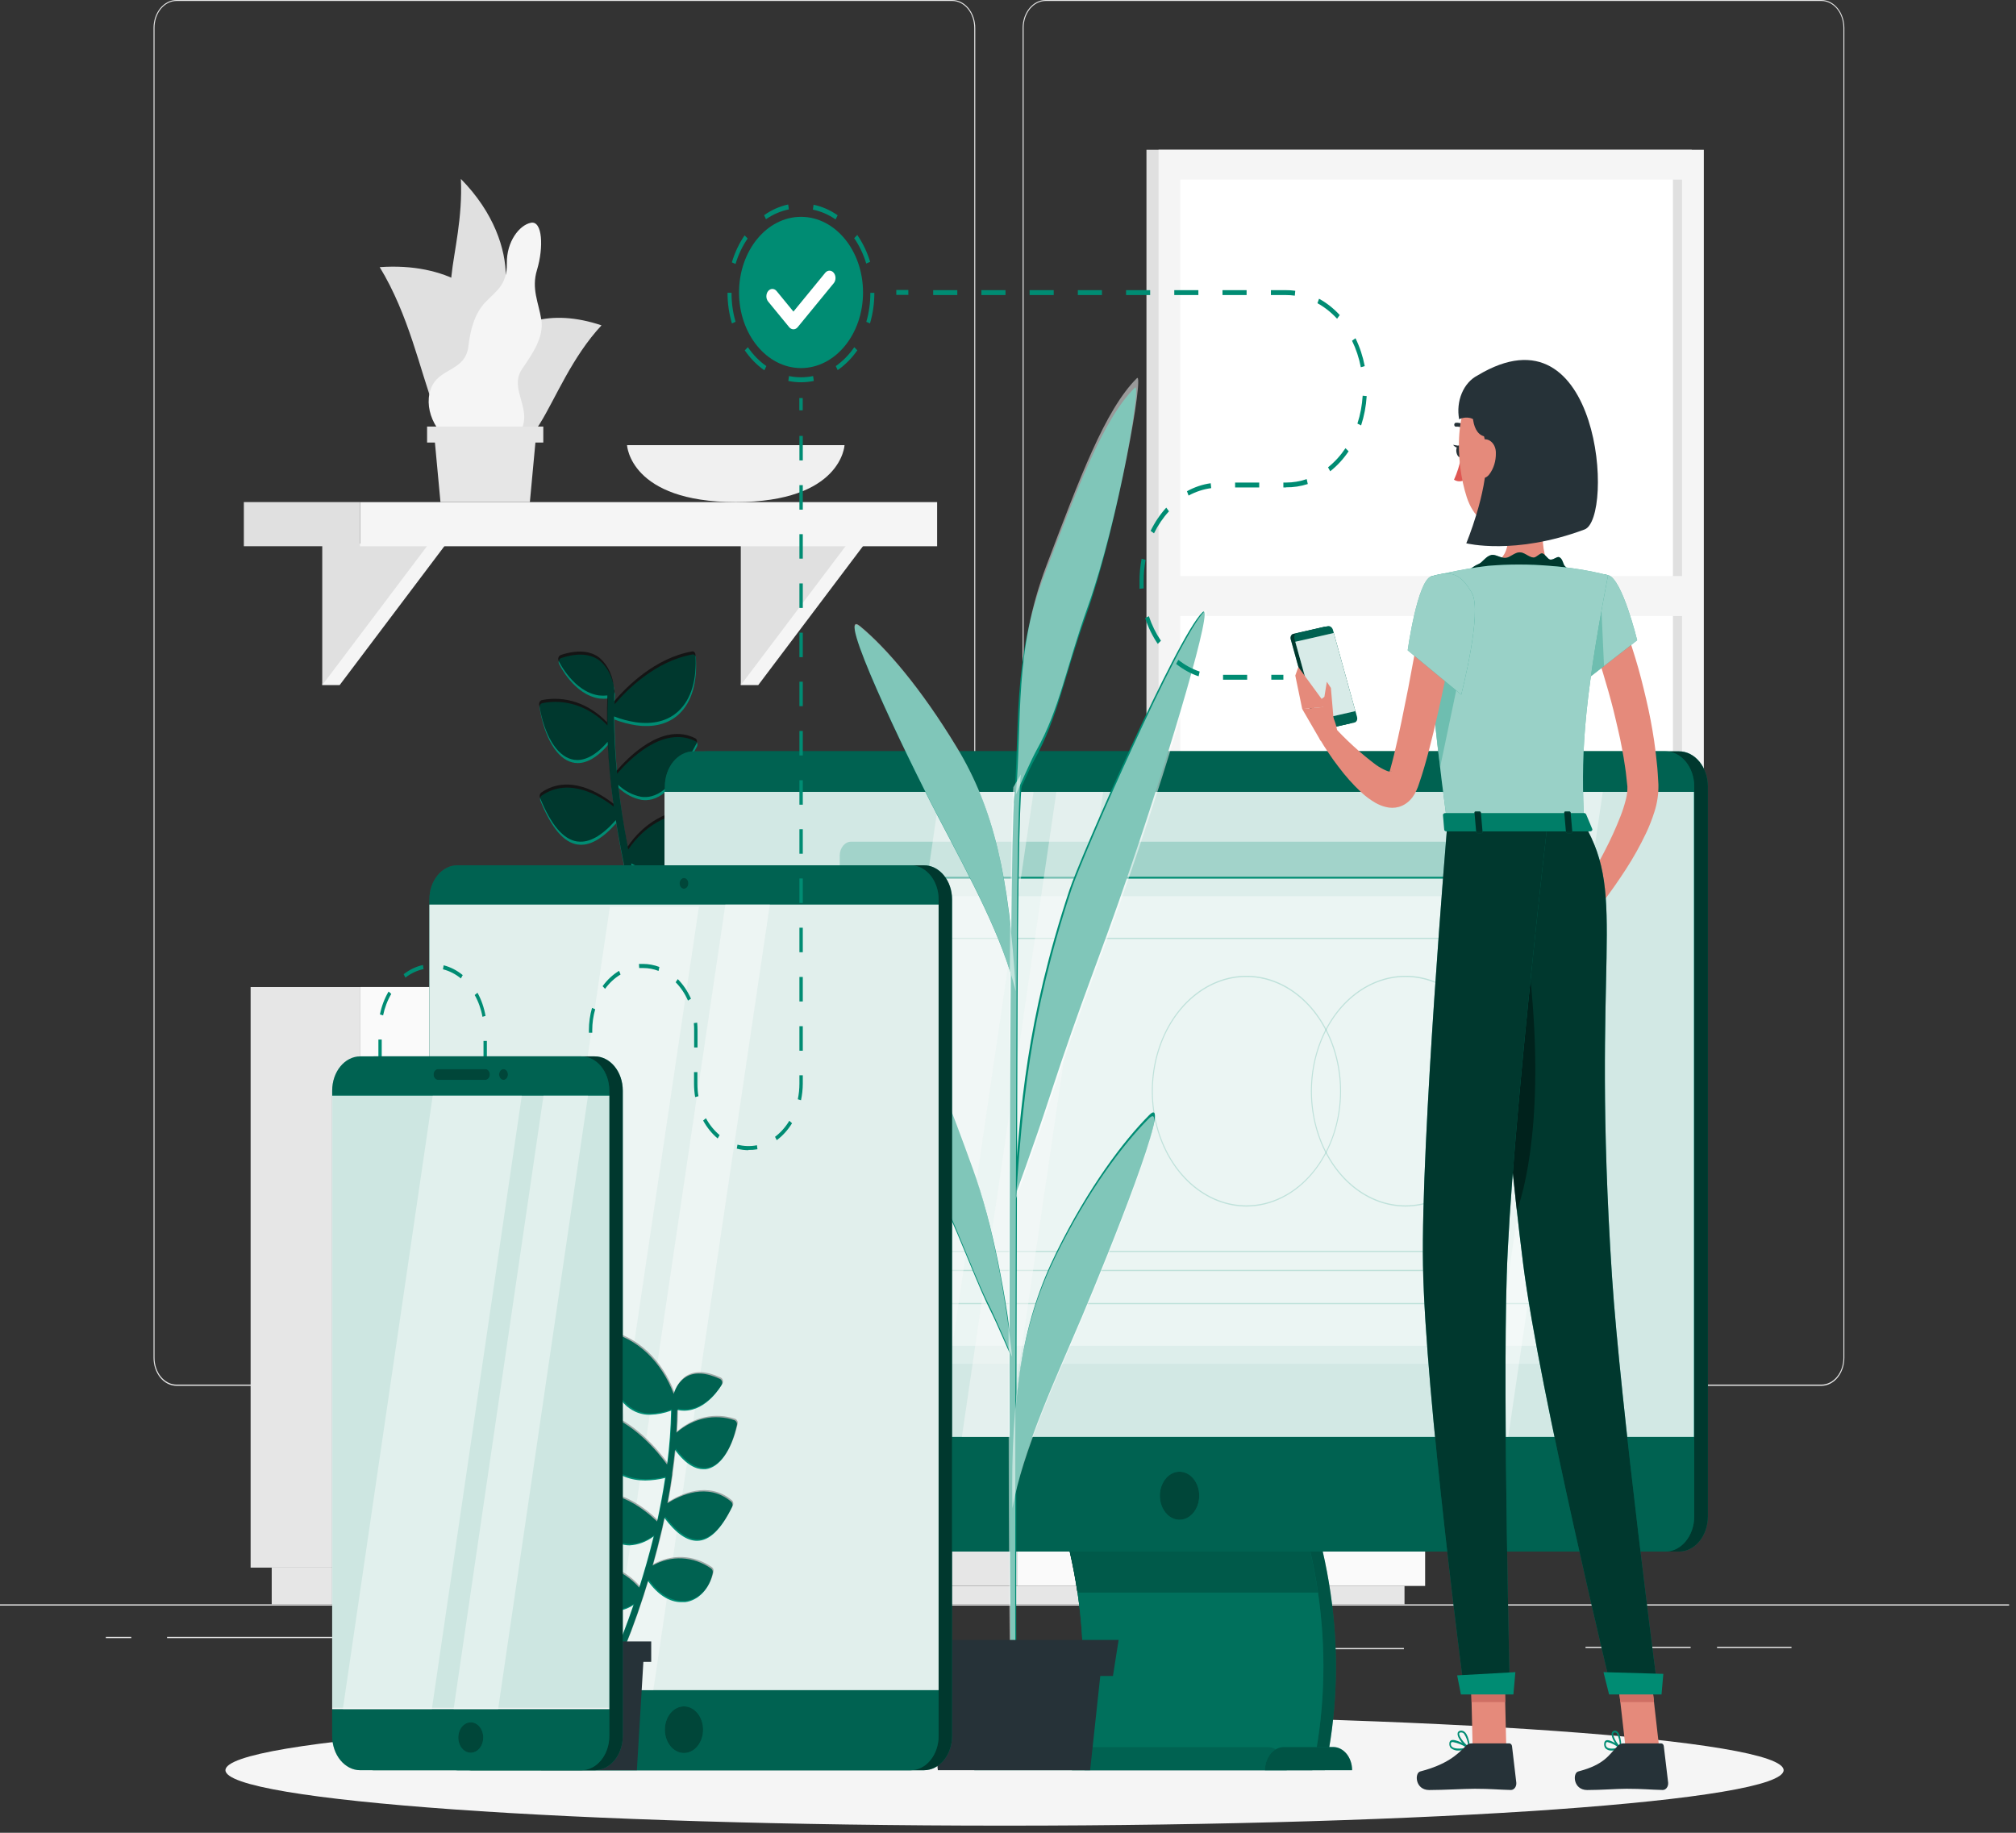 <svg width="132" height="120" viewBox="0 0 132 120" fill="none" xmlns="http://www.w3.org/2000/svg">
<rect x="0" y="0" width="132" height="120" fill="#333333" stroke="none"/>
<path d="M131.547 105.043H-0V105.123H131.547V105.043Z" fill="#E6E6E6"/>
<path d="M117.301 107.82H112.426V107.901H117.301V107.82Z" fill="#E6E6E6"/>
<path d="M110.697 107.82H103.814V107.901H110.697V107.82Z" fill="#E6E6E6"/>
<path d="M91.923 107.902H86.829V107.983H91.923V107.902Z" fill="#E6E6E6"/>
<path d="M22.302 107.174H10.939V107.254H22.302V107.174Z" fill="#E6E6E6"/>
<path d="M8.595 107.174H6.93V107.254H8.595V107.174Z" fill="#E6E6E6"/>
<path d="M43.398 109.588H26.828V109.668H43.398V109.588Z" fill="#E6E6E6"/>
<path d="M62.353 90.735H11.552C11.154 90.734 10.773 90.541 10.492 90.198C10.211 89.854 10.053 89.389 10.053 88.903V1.816C10.056 1.333 10.216 0.872 10.496 0.532C10.777 0.192 11.157 0.001 11.552 0H62.353C62.752 0 63.134 0.193 63.416 0.537C63.697 0.88 63.856 1.346 63.856 1.832V88.903C63.856 89.389 63.697 89.855 63.416 90.199C63.134 90.542 62.752 90.735 62.353 90.735ZM11.552 0.064C11.172 0.065 10.807 0.25 10.538 0.578C10.27 0.907 10.118 1.352 10.118 1.816V88.903C10.118 89.367 10.27 89.812 10.538 90.141C10.807 90.469 11.172 90.654 11.552 90.655H62.353C62.734 90.654 63.099 90.469 63.368 90.141C63.638 89.813 63.789 89.368 63.79 88.903V1.816C63.789 1.352 63.638 0.907 63.368 0.578C63.099 0.25 62.734 0.065 62.353 0.064H11.552Z" fill="#E6E6E6"/>
<path d="M119.264 90.735H68.46C68.062 90.734 67.68 90.541 67.398 90.198C67.117 89.854 66.959 89.389 66.958 88.903V1.816C66.962 1.333 67.122 0.872 67.403 0.532C67.684 0.192 68.064 0.001 68.46 0H119.264C119.659 0.002 120.038 0.193 120.318 0.533C120.598 0.873 120.757 1.334 120.761 1.816V88.903C120.761 89.388 120.603 89.853 120.323 90.197C120.042 90.54 119.661 90.734 119.264 90.735ZM68.46 0.064C68.079 0.065 67.714 0.25 67.445 0.578C67.176 0.907 67.024 1.352 67.023 1.816V88.903C67.024 89.368 67.176 89.813 67.445 90.141C67.714 90.469 68.079 90.654 68.46 90.655H119.264C119.644 90.654 120.009 90.469 120.279 90.141C120.548 89.813 120.699 89.368 120.7 88.903V1.816C120.699 1.352 120.548 0.907 120.279 0.578C120.009 0.25 119.644 0.065 119.264 0.064H68.46Z" fill="#E6E6E6"/>
<path d="M110.768 9.805H75.066V51.374H110.768V9.805Z" fill="#E0E0E0"/>
<path d="M111.56 9.805H75.858V51.374H111.56V9.805Z" fill="#F5F5F5"/>
<path d="M110.136 49.423V11.756L77.284 11.756V49.423H110.136Z" fill="white"/>
<path d="M110.136 49.423V11.756H109.537V49.423H110.136Z" fill="#E0E0E0"/>
<path d="M110.971 37.717H76.448V40.335H110.971V37.717Z" fill="#F5F5F5"/>
<path d="M66.629 84.781H59.583V103.836H66.629V84.781Z" fill="#E6E6E6"/>
<path d="M91.962 103.838H60.938V105.044H91.962V103.838Z" fill="#E6E6E6"/>
<path d="M66.629 103.838H93.312V84.783H66.629V103.838Z" fill="#FAFAFA"/>
<path d="M69.399 93.379H90.541V87.129H69.399V93.379Z" fill="#E6E6E6"/>
<path d="M69.399 101.49H90.541V95.24H69.399V101.49Z" fill="#E6E6E6"/>
<path d="M83.141 89.824H76.803C76.631 89.824 76.492 89.994 76.492 90.203V90.302C76.492 90.511 76.631 90.681 76.803 90.681H83.141C83.312 90.681 83.451 90.511 83.451 90.302V90.203C83.451 89.994 83.312 89.824 83.141 89.824Z" fill="#FAFAFA"/>
<path d="M83.141 97.939H76.803C76.631 97.939 76.492 98.109 76.492 98.318V98.418C76.492 98.627 76.631 98.796 76.803 98.796H83.141C83.312 98.796 83.451 98.627 83.451 98.418V98.318C83.451 98.109 83.312 97.939 83.141 97.939Z" fill="#FAFAFA"/>
<path d="M23.597 64.627H16.409V102.638H23.597V64.627Z" fill="#E6E6E6"/>
<path d="M53.235 102.635H17.791V105.044H53.235V102.635Z" fill="#E6E6E6"/>
<path d="M23.597 102.635H54.613L54.613 64.624H23.597L23.597 102.635Z" fill="#FAFAFA"/>
<path d="M26.423 81.769H51.788V69.301H26.423V81.769Z" fill="#E6E6E6"/>
<path d="M26.423 97.957H51.788V85.489H26.423V97.957Z" fill="#E6E6E6"/>
<path d="M41.953 76.39H36.257C36.072 76.389 35.894 76.299 35.763 76.139C35.632 75.979 35.558 75.762 35.557 75.536C35.557 75.31 35.631 75.092 35.762 74.932C35.893 74.771 36.071 74.68 36.257 74.68H41.953C42.139 74.68 42.317 74.771 42.448 74.932C42.579 75.092 42.653 75.31 42.653 75.536C42.652 75.762 42.578 75.979 42.447 76.139C42.316 76.299 42.139 76.389 41.953 76.39Z" fill="#FAFAFA"/>
<path d="M41.953 92.578H36.257C36.072 92.577 35.894 92.487 35.763 92.327C35.632 92.167 35.558 91.951 35.557 91.725C35.558 91.499 35.632 91.282 35.763 91.122C35.894 90.962 36.072 90.872 36.257 90.871H41.953C42.139 90.872 42.316 90.962 42.447 91.122C42.578 91.282 42.652 91.499 42.653 91.725C42.653 91.951 42.579 92.168 42.448 92.328C42.317 92.488 42.139 92.578 41.953 92.578Z" fill="#FAFAFA"/>
<path d="M82.875 81.76C82.875 81.76 77.581 70.63 84.924 61.772C84.924 61.772 86.842 63.292 86.813 65.343C86.784 67.393 84.761 67.909 85.195 69.619C85.629 71.329 87.54 73.004 86.287 74.432C85.035 75.86 86.487 77.102 86.403 78.834C86.319 80.567 82.875 81.76 82.875 81.76Z" fill="#FAFAFA"/>
<path d="M75.135 78.582C75.135 78.582 75.316 84.784 82.257 84.784C89.197 84.784 89.376 78.582 89.376 78.582H75.135Z" fill="#E6E6E6"/>
<path d="M83.275 82.778C83.275 82.778 85.419 70.178 76.171 64.596C76.171 64.596 74.748 66.781 75.306 68.712C75.864 70.644 77.916 70.358 77.937 72.148C77.958 73.939 76.585 76.265 78.142 77.121C79.7 77.978 78.639 79.737 79.168 81.347C79.697 82.958 83.275 82.778 83.275 82.778Z" fill="#E6E6E6"/>
<path d="M41.056 29.145C41.056 29.145 41.237 32.873 48.175 32.873C55.113 32.873 55.297 29.145 55.297 29.145H41.056Z" fill="#F0F0F0"/>
<path d="M22.239 35.588L21.1 44.857H22.239L29.227 35.588H22.239Z" fill="#F5F5F5"/>
<path d="M21.1 35.588V44.857L28.088 35.588H21.1Z" fill="#E0E0E0"/>
<path d="M49.646 35.588L48.504 44.857H49.646L56.634 35.588H49.646Z" fill="#F5F5F5"/>
<path d="M48.504 35.588V44.857L55.495 35.588H48.504Z" fill="#E0E0E0"/>
<path d="M15.967 35.764H23.568V32.873H15.967V35.764Z" fill="#E0E0E0"/>
<path d="M61.359 32.875H23.571V35.766H61.359V32.875Z" fill="#F5F5F5"/>
<path d="M31.334 20.997C33.3 21.318 34.515 16.123 30.177 11.715C30.411 16.816 27.912 20.423 31.334 20.997Z" fill="#E0E0E0"/>
<path d="M32.779 27.816C35.625 25.38 33.676 16.875 24.862 17.491C28.677 23.741 27.811 32.057 32.779 27.816Z" fill="#E0E0E0"/>
<path d="M31.774 27.76C29.879 25.274 32.563 19.017 39.385 21.302C35.539 25.421 35.073 32.085 31.774 27.76Z" fill="#E0E0E0"/>
<path d="M34.202 24.133C34.857 23.171 35.631 22.067 35.444 20.925C35.257 19.783 34.786 18.907 35.16 17.675C35.607 16.199 35.52 14.437 34.765 14.585C34.01 14.732 33.163 15.814 33.187 17.241C33.21 18.669 32.458 19.07 31.761 19.808C31.064 20.546 30.793 21.618 30.666 22.696C30.448 24.371 28.667 24.053 28.193 25.51C27.706 26.915 28.68 28.789 30.238 29.219C31.795 29.649 32.905 29.918 33.968 28.436C35.047 26.835 33.231 25.526 34.202 24.133Z" fill="#F5F5F5"/>
<path d="M28.84 32.872H34.694L35.136 28.127H28.398L28.84 32.872Z" fill="#E6E6E6"/>
<path d="M27.964 28.975H35.573V27.929H27.964V28.975Z" fill="#E6E6E6"/>
<path d="M47.846 59.51H41.489V64.621H47.846V59.51Z" fill="#F5F5F5"/>
<path d="M36.717 64.627H41.489V59.516H36.717V64.627Z" fill="#E0E0E0"/>
<path d="M34.855 56.789H32.129V64.624H34.855V56.789Z" fill="#F5F5F5"/>
<path d="M30.082 64.627H32.129V56.792H30.082V64.627Z" fill="#E0E0E0"/>
<path d="M65.774 119.533C93.947 119.533 116.785 117.907 116.785 115.902C116.785 113.896 93.947 112.27 65.774 112.27C37.601 112.27 14.762 113.896 14.762 115.902C14.762 117.907 37.601 119.533 65.774 119.533Z" fill="#F5F5F5"/>
<path d="M41.353 56.731C41.656 56.894 41.977 57.002 42.305 57.052C42.981 57.152 43.663 56.959 44.234 56.506C45.136 55.794 45.683 54.546 45.597 53.397C45.592 53.341 45.57 53.289 45.535 53.252C45.501 53.214 45.456 53.194 45.41 53.195C44.593 53.188 43.785 53.403 43.045 53.823C42.304 54.244 41.65 54.86 41.129 55.627C40.882 54.344 40.663 52.987 40.506 51.588C40.944 51.997 41.458 52.266 42.003 52.371C42.228 52.404 42.456 52.392 42.679 52.335C43.855 52.04 44.784 50.503 45.631 48.883C45.646 48.854 45.657 48.821 45.661 48.787C45.666 48.753 45.664 48.718 45.657 48.684C45.65 48.652 45.637 48.622 45.618 48.597C45.6 48.572 45.577 48.552 45.552 48.54C43.408 47.449 41.135 49.807 40.408 50.657C40.298 49.479 40.239 48.294 40.232 47.109C40.691 47.287 41.162 47.413 41.64 47.487C42.795 47.651 43.765 47.407 44.46 46.753C45.283 45.983 45.665 44.702 45.562 43.056C45.56 43.025 45.553 42.994 45.54 42.967C45.528 42.939 45.511 42.914 45.49 42.895C45.47 42.876 45.446 42.862 45.421 42.854C45.396 42.847 45.37 42.846 45.344 42.851C42.903 43.284 41.027 45.19 40.245 46.108C40.245 45.896 40.245 45.684 40.264 45.466C40.267 45.413 40.255 45.361 40.229 45.318C40.208 44.916 40.113 44.524 39.952 44.172C39.791 43.819 39.568 43.515 39.298 43.281C38.685 42.797 37.827 42.732 36.746 43.085C36.714 43.096 36.685 43.116 36.659 43.142C36.634 43.168 36.613 43.2 36.599 43.236C36.584 43.27 36.577 43.308 36.577 43.347C36.577 43.385 36.584 43.423 36.599 43.458C36.643 43.55 37.588 45.495 39.253 45.736C39.434 45.755 39.615 45.755 39.795 45.736C39.774 46.319 39.766 46.907 39.774 47.494C39.194 46.888 38.513 46.443 37.778 46.191C37.043 45.94 36.271 45.887 35.517 46.037C35.458 46.049 35.404 46.088 35.367 46.146C35.35 46.174 35.338 46.206 35.331 46.241C35.325 46.275 35.325 46.311 35.331 46.345C35.662 48.331 36.465 49.669 37.477 49.919C37.522 49.919 37.569 49.939 37.62 49.948C38.146 50.022 38.898 49.833 39.814 48.771C39.878 50.128 40.004 51.48 40.19 52.82C39.306 52.123 37.278 50.85 35.473 52.088C35.427 52.118 35.392 52.167 35.374 52.226C35.356 52.285 35.356 52.35 35.375 52.409C36.109 54.219 36.909 55.162 37.825 55.297H37.848C38.611 55.396 39.427 54.934 40.35 53.898C40.558 55.207 40.806 56.465 41.069 57.633C40.216 56.763 39.127 56.724 37.704 57.504C37.673 57.522 37.645 57.547 37.623 57.58C37.601 57.612 37.586 57.65 37.577 57.69C37.569 57.729 37.569 57.769 37.578 57.808C37.587 57.846 37.604 57.881 37.627 57.908C37.688 57.982 38.722 59.192 39.995 59.368C40.482 59.443 40.975 59.339 41.413 59.07C41.935 61.206 42.572 63.298 43.318 65.333C43.333 65.371 43.356 65.404 43.385 65.428C43.413 65.452 43.447 65.467 43.481 65.471C43.528 65.476 43.575 65.466 43.618 65.442C43.672 65.41 43.714 65.354 43.736 65.285C43.757 65.217 43.757 65.141 43.734 65.073C42.751 62.378 41.955 59.588 41.353 56.731Z" fill="#008C73"/>
<g opacity="0.6">
<path d="M41.325 56.53C41.628 56.692 41.949 56.8 42.277 56.851C42.953 56.951 43.636 56.758 44.206 56.305C45.108 55.593 45.656 54.345 45.569 53.196C45.564 53.14 45.542 53.088 45.508 53.05C45.473 53.013 45.428 52.993 45.382 52.994C44.565 52.987 43.757 53.201 43.017 53.622C42.277 54.043 41.622 54.659 41.101 55.426C40.854 54.143 40.636 52.785 40.478 51.386C40.916 51.795 41.43 52.065 41.975 52.169C42.2 52.203 42.429 52.191 42.651 52.134C43.827 51.839 44.756 50.302 45.603 48.682C45.618 48.653 45.629 48.62 45.633 48.586C45.638 48.551 45.637 48.516 45.629 48.483C45.622 48.45 45.609 48.42 45.591 48.395C45.572 48.37 45.55 48.351 45.524 48.339C43.38 47.248 41.107 49.606 40.38 50.456C40.27 49.278 40.211 48.093 40.204 46.907C40.663 47.086 41.134 47.212 41.612 47.286C42.767 47.45 43.738 47.206 44.432 46.551C45.256 45.781 45.637 44.501 45.535 42.855C45.532 42.824 45.525 42.793 45.512 42.765C45.5 42.737 45.483 42.713 45.462 42.694C45.442 42.675 45.418 42.661 45.393 42.653C45.368 42.645 45.342 42.644 45.316 42.65C42.875 43.083 40.999 44.989 40.217 45.907C40.217 45.695 40.217 45.483 40.236 45.265C40.239 45.212 40.227 45.16 40.202 45.117C40.18 44.715 40.085 44.323 39.924 43.971C39.763 43.618 39.54 43.314 39.27 43.08C38.657 42.595 37.8 42.531 36.718 42.884C36.686 42.895 36.657 42.914 36.631 42.941C36.606 42.966 36.585 42.999 36.571 43.035C36.557 43.069 36.549 43.107 36.549 43.146C36.549 43.184 36.557 43.222 36.571 43.256C36.616 43.349 37.56 45.294 39.225 45.534C39.406 45.554 39.587 45.554 39.767 45.534C39.746 46.118 39.739 46.705 39.746 47.292C39.167 46.686 38.485 46.242 37.75 45.99C37.015 45.739 36.243 45.686 35.49 45.836C35.43 45.848 35.376 45.887 35.34 45.945C35.322 45.973 35.31 46.005 35.304 46.04C35.297 46.074 35.297 46.109 35.303 46.144C35.634 48.13 36.437 49.468 37.45 49.718C37.494 49.718 37.542 49.737 37.592 49.747C38.118 49.821 38.87 49.632 39.786 48.569C39.85 49.927 39.976 51.278 40.162 52.619C39.278 51.922 37.25 50.649 35.445 51.887C35.399 51.917 35.364 51.966 35.346 52.025C35.328 52.084 35.328 52.149 35.347 52.208C36.081 54.017 36.881 54.961 37.797 55.096H37.821C38.584 55.195 39.399 54.733 40.323 53.697C40.531 55.006 40.778 56.263 41.041 57.431C40.188 56.562 39.099 56.523 37.676 57.303C37.645 57.321 37.617 57.346 37.595 57.379C37.574 57.411 37.558 57.449 37.55 57.489C37.541 57.528 37.542 57.568 37.55 57.606C37.559 57.645 37.576 57.679 37.6 57.707C37.66 57.781 38.694 58.991 39.967 59.167C40.454 59.242 40.948 59.138 41.386 58.869C41.907 61.005 42.544 63.097 43.29 65.132C43.305 65.17 43.328 65.203 43.357 65.227C43.386 65.251 43.419 65.266 43.453 65.27C43.5 65.275 43.548 65.265 43.59 65.241C43.644 65.209 43.687 65.153 43.708 65.084C43.73 65.016 43.729 64.94 43.706 64.872C42.723 62.177 41.927 59.386 41.325 56.53Z" fill="black"/>
</g>
<path d="M109.934 49.193H46.318C45.273 49.193 44.426 50.226 44.426 51.5V99.281C44.426 100.555 45.273 101.588 46.318 101.588H109.934C110.979 101.588 111.826 100.555 111.826 99.281V51.5C111.826 50.226 110.979 49.193 109.934 49.193Z" fill="#008C73"/>
<path opacity="0.6" d="M109.934 49.193H46.318C45.273 49.193 44.426 50.226 44.426 51.5V99.281C44.426 100.555 45.273 101.588 46.318 101.588H109.934C110.979 101.588 111.826 100.555 111.826 99.281V51.5C111.826 50.226 110.979 49.193 109.934 49.193Z" fill="black"/>
<path d="M86.748 115.9H71.01C72.551 108.809 71.628 101.17 68.242 94.082H83.98C87.366 101.17 88.29 108.809 86.748 115.9Z" fill="#008C73"/>
<path d="M85.927 115.9H70.186C71.728 108.809 70.807 101.17 67.418 94.082H83.159C86.558 101.17 87.469 108.809 85.927 115.9Z" fill="#008C73"/>
<path d="M86.464 104.274H70.552C70.005 100.681 68.945 97.234 67.418 94.09H83.33C84.854 97.235 85.915 100.682 86.464 104.274Z" fill="#008C73"/>
<g opacity="0.4">
<path d="M86.748 115.902H71.01C72.551 108.811 71.628 101.171 68.242 94.084H83.98C87.366 101.171 88.29 108.811 86.748 115.902Z" fill="black"/>
<path d="M85.927 115.902H70.186C71.727 108.811 70.806 101.171 67.418 94.084H83.159C86.558 101.171 87.468 108.811 85.927 115.902Z" fill="black"/>
<path d="M86.463 104.274H70.551C70.005 100.681 68.944 97.234 67.418 94.09H83.33C84.854 97.235 85.914 100.682 86.463 104.274Z" fill="black"/>
</g>
<path d="M85.927 115.9H70.186C71.728 108.809 70.807 101.17 67.418 94.082H83.159C86.558 101.17 87.469 108.809 85.927 115.9Z" fill="#008C73"/>
<path opacity="0.2" d="M85.927 115.9H70.186C71.728 108.809 70.807 101.17 67.418 94.082H83.159C86.558 101.17 87.469 108.809 85.927 115.9Z" fill="black"/>
<path opacity="0.2" d="M86.295 104.274H70.536C69.994 100.685 68.943 97.239 67.431 94.09H83.191C84.703 97.239 85.753 100.685 86.295 104.274Z" fill="black"/>
<path d="M109.04 49.193H45.424C44.379 49.193 43.532 50.226 43.532 51.5V99.281C43.532 100.555 44.379 101.588 45.424 101.588H109.04C110.085 101.588 110.932 100.555 110.932 99.281V51.5C110.932 50.226 110.085 49.193 109.04 49.193Z" fill="#008C73"/>
<path opacity="0.3" d="M109.04 49.193H45.424C44.379 49.193 43.532 50.226 43.532 51.5V99.281C43.532 100.555 44.379 101.588 45.424 101.588H109.04C110.085 101.588 110.932 100.555 110.932 99.281V51.5C110.932 50.226 110.085 49.193 109.04 49.193Z" fill="black"/>
<path d="M83.006 114.385H65.037C64.707 114.385 64.39 114.545 64.157 114.829C63.924 115.114 63.792 115.5 63.792 115.902H84.251C84.251 115.5 84.12 115.114 83.886 114.829C83.653 114.545 83.336 114.385 83.006 114.385Z" fill="#008C73"/>
<path opacity="0.3" d="M83.006 114.385H65.037C64.707 114.385 64.39 114.545 64.157 114.829C63.924 115.114 63.792 115.5 63.792 115.902H84.251C84.251 115.5 84.12 115.114 83.886 114.829C83.653 114.545 83.336 114.385 83.006 114.385Z" fill="black"/>
<path d="M110.932 51.848H43.532V94.081H110.932V51.848Z" fill="#008C73"/>
<path opacity="0.84" d="M110.908 51.848H43.508V94.081H110.908V51.848Z" fill="#FAFAFA"/>
<path opacity="0.23" d="M101.136 55.109H55.729C55.316 55.109 54.982 55.517 54.982 56.021V88.413C54.982 88.916 55.316 89.324 55.729 89.324H101.136C101.549 89.324 101.884 88.916 101.884 88.413V56.021C101.884 55.517 101.549 55.109 101.136 55.109Z" fill="#008C73"/>
<path opacity="0.67" d="M101.686 57.463V88.412C101.686 88.653 101.607 88.885 101.467 89.056C101.327 89.227 101.137 89.323 100.939 89.323H55.531C55.333 89.322 55.144 89.226 55.004 89.055C54.864 88.884 54.785 88.653 54.784 88.412V57.463H101.686Z" fill="#FAFAFA"/>
<path opacity="0.41" d="M101.55 58.678H54.921V88.115H101.55V58.678Z" fill="white"/>
<path opacity="0.19" d="M92.028 78.999C90.803 78.999 89.605 78.555 88.586 77.725C87.567 76.895 86.773 75.715 86.304 74.334C85.835 72.954 85.713 71.434 85.952 69.969C86.191 68.503 86.781 67.156 87.647 66.1C88.514 65.043 89.618 64.323 90.82 64.032C92.022 63.74 93.267 63.89 94.4 64.462C95.532 65.034 96.499 66.002 97.18 67.245C97.861 68.487 98.224 69.948 98.224 71.443C98.222 73.446 97.569 75.366 96.407 76.783C95.246 78.199 93.671 78.996 92.028 78.999ZM92.028 63.967C90.816 63.967 89.631 64.405 88.623 65.227C87.615 66.048 86.829 67.216 86.365 68.582C85.901 69.948 85.78 71.451 86.016 72.901C86.253 74.351 86.837 75.683 87.694 76.729C88.551 77.774 89.643 78.486 90.832 78.775C92.022 79.063 93.254 78.915 94.374 78.349C95.494 77.784 96.452 76.825 97.125 75.596C97.799 74.367 98.159 72.921 98.159 71.443C98.157 69.46 97.511 67.56 96.362 66.158C95.212 64.757 93.654 63.969 92.028 63.967Z" fill="#008C73"/>
<path opacity="0.19" d="M81.612 78.999C80.387 78.999 79.189 78.555 78.17 77.725C77.151 76.895 76.357 75.715 75.888 74.334C75.419 72.954 75.296 71.434 75.535 69.969C75.774 68.503 76.365 67.156 77.231 66.1C78.097 65.043 79.201 64.323 80.403 64.032C81.605 63.74 82.851 63.89 83.983 64.462C85.115 65.034 86.083 66.002 86.764 67.245C87.445 68.487 87.808 69.948 87.808 71.443C87.805 73.446 87.152 75.365 85.99 76.782C84.829 78.198 83.254 78.995 81.612 78.999ZM81.612 63.967C80.4 63.967 79.215 64.405 78.206 65.227C77.198 66.048 76.413 67.216 75.949 68.582C75.485 69.948 75.363 71.451 75.6 72.901C75.836 74.351 76.42 75.683 77.278 76.729C78.135 77.774 79.227 78.486 80.416 78.775C81.605 79.063 82.838 78.915 83.958 78.349C85.078 77.784 86.036 76.825 86.709 75.596C87.383 74.367 87.742 72.921 87.742 71.443C87.74 69.461 87.094 67.561 85.945 66.159C84.795 64.758 83.237 63.969 81.612 63.967Z" fill="#008C73"/>
<path opacity="0.19" d="M98.192 83.224H61.622C61.618 83.224 61.614 83.222 61.609 83.22C61.605 83.218 61.602 83.215 61.599 83.211C61.596 83.207 61.594 83.203 61.592 83.198C61.591 83.192 61.59 83.187 61.591 83.182V81.94C61.59 81.935 61.591 81.93 61.592 81.924C61.594 81.919 61.596 81.915 61.599 81.911C61.602 81.907 61.605 81.904 61.609 81.902C61.614 81.9 61.618 81.898 61.622 81.898H98.192C98.197 81.898 98.201 81.9 98.205 81.902C98.209 81.904 98.213 81.907 98.216 81.911C98.219 81.915 98.221 81.919 98.222 81.924C98.224 81.93 98.224 81.935 98.224 81.94V83.182C98.224 83.187 98.224 83.192 98.222 83.198C98.221 83.203 98.219 83.207 98.216 83.211C98.213 83.215 98.209 83.218 98.205 83.22C98.201 83.222 98.197 83.224 98.192 83.224ZM61.646 83.143H98.158V81.979H61.646V83.143Z" fill="#008C73"/>
<path opacity="0.19" d="M100.239 85.391H56.239C56.234 85.391 56.23 85.39 56.226 85.388C56.222 85.386 56.218 85.383 56.215 85.379C56.212 85.375 56.21 85.37 56.209 85.365C56.207 85.36 56.207 85.355 56.207 85.35V61.44C56.207 61.435 56.207 61.429 56.209 61.424C56.21 61.419 56.212 61.415 56.215 61.411C56.218 61.407 56.222 61.404 56.226 61.402C56.23 61.4 56.234 61.398 56.239 61.398H100.239C100.243 61.398 100.247 61.4 100.251 61.402C100.255 61.404 100.259 61.407 100.262 61.411C100.265 61.415 100.267 61.419 100.269 61.424C100.27 61.429 100.271 61.435 100.27 61.44V85.343C100.272 85.349 100.272 85.355 100.271 85.361C100.27 85.367 100.267 85.372 100.264 85.377C100.261 85.382 100.257 85.385 100.253 85.388C100.248 85.39 100.244 85.391 100.239 85.391ZM56.281 85.311H100.218V61.479H56.273L56.281 85.311Z" fill="#008C73"/>
<path d="M99.652 56.294C99.652 56.39 99.675 56.484 99.718 56.564C99.761 56.644 99.823 56.706 99.896 56.744C99.968 56.781 100.048 56.791 100.126 56.773C100.203 56.754 100.274 56.708 100.33 56.641C100.385 56.573 100.424 56.487 100.439 56.393C100.455 56.299 100.447 56.201 100.417 56.112C100.387 56.024 100.336 55.948 100.271 55.894C100.205 55.841 100.128 55.812 100.05 55.812C99.998 55.812 99.946 55.824 99.898 55.848C99.85 55.872 99.806 55.908 99.769 55.952C99.732 55.997 99.703 56.05 99.683 56.109C99.663 56.167 99.652 56.23 99.652 56.294Z" fill="white"/>
<path d="M98.642 56.779C98.862 56.779 99.04 56.563 99.04 56.295C99.04 56.028 98.862 55.81 98.642 55.81C98.423 55.81 98.245 56.028 98.245 56.295C98.245 56.563 98.423 56.779 98.642 56.779Z" fill="white"/>
<path d="M97.234 56.779C97.454 56.779 97.632 56.563 97.632 56.295C97.632 56.028 97.454 55.81 97.234 55.81C97.015 55.81 96.837 56.028 96.837 56.295C96.837 56.563 97.015 56.779 97.234 56.779Z" fill="white"/>
<path d="M101.686 57.406H54.784V57.528H101.686V57.406Z" fill="#008C73"/>
<path opacity="0.47" d="M61.546 51.848L55.355 94.081H61.483L67.673 51.848H61.546Z" fill="#FAFAFA"/>
<path opacity="0.47" d="M69.168 51.848L62.98 94.081H66.042L72.233 51.848H69.168Z" fill="#FAFAFA"/>
<path opacity="0.4" d="M103.412 51.848L97.221 94.081H98.755L104.943 51.848H103.412Z" fill="white"/>
<path opacity="0.4" d="M100.715 51.848L94.525 94.081H96.058L102.246 51.848H100.715Z" fill="white"/>
<path d="M87.287 114.385H84.07C83.74 114.385 83.423 114.545 83.19 114.829C82.957 115.114 82.825 115.5 82.825 115.902H88.529C88.53 115.703 88.498 115.506 88.436 115.322C88.373 115.138 88.282 114.97 88.167 114.829C88.051 114.688 87.914 114.577 87.763 114.5C87.612 114.424 87.451 114.385 87.287 114.385Z" fill="#008C73"/>
<path opacity="0.4" d="M87.287 114.385H84.07C83.74 114.385 83.423 114.545 83.19 114.829C82.957 115.114 82.825 115.5 82.825 115.902H88.529C88.53 115.703 88.498 115.506 88.436 115.322C88.373 115.138 88.282 114.97 88.167 114.829C88.051 114.688 87.914 114.577 87.763 114.5C87.612 114.424 87.451 114.385 87.287 114.385Z" fill="black"/>
<path d="M78.521 97.931C78.521 98.243 78.445 98.546 78.303 98.805C78.162 99.064 77.96 99.265 77.725 99.384C77.489 99.503 77.23 99.534 76.98 99.474C76.73 99.413 76.5 99.263 76.32 99.043C76.14 98.823 76.017 98.543 75.967 98.238C75.917 97.933 75.943 97.617 76.04 97.33C76.138 97.043 76.303 96.797 76.515 96.624C76.727 96.452 76.977 96.359 77.231 96.359C77.573 96.359 77.901 96.525 78.143 96.82C78.385 97.115 78.521 97.515 78.521 97.931Z" fill="#008C73"/>
<path opacity="0.5" d="M78.521 97.931C78.521 98.243 78.445 98.546 78.303 98.805C78.162 99.064 77.96 99.265 77.725 99.384C77.489 99.503 77.23 99.534 76.98 99.474C76.73 99.413 76.5 99.263 76.32 99.043C76.14 98.823 76.017 98.543 75.967 98.238C75.917 97.933 75.943 97.617 76.04 97.33C76.138 97.043 76.303 96.797 76.515 96.624C76.727 96.452 76.977 96.359 77.231 96.359C77.573 96.359 77.901 96.525 78.143 96.82C78.385 97.115 78.521 97.515 78.521 97.931Z" fill="black"/>
<path d="M66.216 110.481C66.034 102.8 66.05 55.96 66.416 52.113L66.913 51.275C66.913 51.275 66.684 52.02 66.629 65.184C66.573 78.348 66.5 108.527 66.56 110.481H66.216Z" fill="#008C73"/>
<path d="M69.17 81.991C71.275 77.718 73.58 74.679 75.248 73.007C76.916 71.336 72.543 82.19 70.833 86.23C69.123 90.269 67.016 94.735 66.337 98.508C66.205 90.834 67.063 86.265 69.17 81.991Z" fill="#008C73"/>
<path d="M66.379 52.651C66.81 47.793 66.226 43.305 68.394 37.616C70.562 31.927 72.212 27.461 74.303 25.386C74.806 24.885 73.088 34.773 71.091 40.343C69.683 44.274 69.231 47.081 67.737 49.731C67.387 50.347 66.379 52.651 66.379 52.651Z" fill="#008C73"/>
<path d="M66.368 78.569C66.805 72.572 67.2 66.797 70.023 58.266C70.71 56.187 77.074 41.659 78.734 40.087C79.547 39.313 76.703 48.968 73.924 57.092C71.843 63.188 70.981 64.933 68.663 72.004C67.755 74.805 66.368 78.569 66.368 78.569Z" fill="#008C73"/>
<path d="M62.664 48.979C60.296 45.068 58.007 42.424 56.326 41.041C54.645 39.658 59.22 49.274 61.419 53.471C63.619 57.667 65.611 61.309 66.521 64.947C66.084 57.289 65.032 52.893 62.664 48.979Z" fill="#008C73"/>
<path d="M66.368 89.195C65.921 85.024 65 80.124 63.685 76.492C62.369 72.86 60.343 67.29 58.733 65.401C58.347 64.945 60.417 75.78 61.748 78.661C63.08 81.543 64.053 84.26 64.89 85.893C65.169 86.422 66.368 89.195 66.368 89.195Z" fill="#008C73"/>
<path opacity="0.5" d="M66.149 109.909C65.968 102.228 65.983 55.388 66.349 51.541L66.846 50.703C66.846 50.703 66.617 51.447 66.562 64.612C66.507 77.776 66.433 107.955 66.494 109.909H66.149Z" fill="white"/>
<path opacity="0.5" d="M69.122 82.241C71.227 77.968 73.531 74.929 75.2 73.257C76.868 71.586 72.495 82.44 70.785 86.48C69.075 90.519 66.967 94.985 66.288 98.758C66.157 91.084 67.015 86.515 69.122 82.241Z" fill="white"/>
<path opacity="0.5" d="M66.515 52.028C66.947 47.17 66.362 42.682 68.53 36.993C70.698 31.305 72.348 26.838 74.44 24.762C74.942 24.262 73.224 34.15 71.227 39.72C69.82 43.651 69.367 46.458 67.873 49.108C67.523 49.724 66.515 52.028 66.515 52.028Z" fill="white"/>
<path opacity="0.5" d="M66.515 78.489C66.952 72.492 67.347 66.717 70.169 58.186C70.856 56.107 77.221 41.579 78.881 40.007C79.694 39.233 76.85 48.888 74.071 57.011C71.99 63.108 71.127 64.853 68.809 71.924C67.902 74.725 66.515 78.489 66.515 78.489Z" fill="white"/>
<path opacity="0.5" d="M62.651 48.932C60.283 45.021 57.995 42.377 56.313 40.994C54.632 39.611 59.207 49.227 61.407 53.424C63.606 57.62 65.598 61.262 66.508 64.9C66.072 57.242 65.019 52.846 62.651 48.932Z" fill="white"/>
<path opacity="0.5" d="M66.273 88.835C65.826 84.664 64.905 79.765 63.59 76.133C62.274 72.501 60.248 66.931 58.638 65.041C58.251 64.586 60.322 75.421 61.653 78.302C62.984 81.183 63.958 83.901 64.795 85.534C65.073 86.063 66.273 88.835 66.273 88.835Z" fill="white"/>
<path d="M71.378 115.902H61.407L60.654 108.914H72.13L71.378 115.902Z" fill="#263238"/>
<path d="M72.872 109.731H59.91L59.539 107.373H73.243L72.872 109.731Z" fill="#263238"/>
<path d="M60.499 56.654H30.835C29.819 56.654 28.996 57.658 28.996 58.897V113.662C28.996 114.901 29.819 115.905 30.835 115.905H60.499C61.514 115.905 62.338 114.901 62.338 113.662V58.897C62.338 57.658 61.514 56.654 60.499 56.654Z" fill="#008C73"/>
<path opacity="0.6" d="M60.499 56.654H30.835C29.819 56.654 28.996 57.658 28.996 58.897V113.662C28.996 114.901 29.819 115.905 30.835 115.905H60.499C61.514 115.905 62.338 114.901 62.338 113.662V58.897C62.338 57.658 61.514 56.654 60.499 56.654Z" fill="black"/>
<path d="M59.617 56.654H29.953C28.937 56.654 28.114 57.658 28.114 58.897V113.662C28.114 114.901 28.937 115.905 29.953 115.905H59.617C60.633 115.905 61.456 114.901 61.456 113.662V58.897C61.456 57.658 60.633 56.654 59.617 56.654Z" fill="#008C73"/>
<path opacity="0.3" d="M59.617 56.654H29.953C28.937 56.654 28.114 57.658 28.114 58.897V113.662C28.114 114.901 28.937 115.905 29.953 115.905H59.617C60.633 115.905 61.456 114.901 61.456 113.662V58.897C61.456 57.658 60.633 56.654 59.617 56.654Z" fill="black"/>
<path d="M61.456 59.228H28.114V110.66H61.456V59.228Z" fill="#FAFAFA"/>
<path opacity="0.1" d="M61.456 59.228H28.114V110.66H61.456V59.228Z" fill="#008C73"/>
<path opacity="0.48" d="M39.935 59.357L32.305 110.789H38.133L45.763 59.357H39.935Z" fill="#FAFAFA"/>
<path opacity="0.48" d="M47.494 59.228L39.864 110.663H42.777L50.407 59.228H47.494Z" fill="#FAFAFA"/>
<path d="M44.784 114.777C45.475 114.777 46.036 114.093 46.036 113.25C46.036 112.406 45.475 111.723 44.784 111.723C44.092 111.723 43.532 112.406 43.532 113.25C43.532 114.093 44.092 114.777 44.784 114.777Z" fill="#008C73"/>
<path opacity="0.5" d="M44.784 114.777C45.475 114.777 46.036 114.093 46.036 113.25C46.036 112.406 45.475 111.723 44.784 111.723C44.092 111.723 43.532 112.406 43.532 113.25C43.532 114.093 44.092 114.777 44.784 114.777Z" fill="black"/>
<path d="M45.073 57.839C45.073 57.909 45.056 57.977 45.025 58.035C44.993 58.093 44.948 58.139 44.895 58.165C44.842 58.192 44.784 58.199 44.728 58.185C44.671 58.172 44.62 58.138 44.579 58.089C44.539 58.039 44.511 57.977 44.5 57.908C44.489 57.84 44.495 57.769 44.517 57.704C44.539 57.64 44.576 57.585 44.623 57.546C44.671 57.507 44.727 57.486 44.784 57.486C44.861 57.486 44.934 57.523 44.989 57.59C45.043 57.656 45.073 57.746 45.073 57.839Z" fill="#008C73"/>
<path opacity="0.5" d="M45.073 57.839C45.073 57.909 45.056 57.977 45.025 58.035C44.993 58.093 44.948 58.139 44.895 58.165C44.842 58.192 44.784 58.199 44.728 58.185C44.671 58.172 44.62 58.138 44.579 58.089C44.539 58.039 44.511 57.977 44.5 57.908C44.489 57.84 44.495 57.769 44.517 57.704C44.539 57.64 44.576 57.585 44.623 57.546C44.671 57.507 44.727 57.486 44.784 57.486C44.861 57.486 44.934 57.523 44.989 57.59C45.043 57.656 45.073 57.746 45.073 57.839Z" fill="black"/>
<path d="M86.43 47.809L88.437 47.35C88.469 47.344 88.5 47.329 88.526 47.306C88.553 47.283 88.575 47.254 88.592 47.22C88.608 47.185 88.618 47.147 88.621 47.107C88.624 47.068 88.619 47.028 88.608 46.991L87.029 41.289C87.005 41.207 86.957 41.138 86.895 41.093C86.834 41.049 86.761 41.032 86.69 41.045L84.685 41.501C84.653 41.508 84.622 41.523 84.595 41.545C84.568 41.568 84.545 41.598 84.529 41.633C84.513 41.667 84.503 41.706 84.5 41.746C84.498 41.786 84.502 41.826 84.514 41.864L86.093 47.565C86.117 47.648 86.163 47.717 86.225 47.762C86.286 47.806 86.359 47.823 86.43 47.809Z" fill="#008C73"/>
<path opacity="0.6" d="M86.43 47.809L88.437 47.35C88.469 47.344 88.5 47.329 88.526 47.306C88.553 47.283 88.575 47.254 88.592 47.22C88.608 47.185 88.618 47.147 88.621 47.107C88.624 47.068 88.619 47.028 88.608 46.991L87.029 41.289C87.005 41.207 86.957 41.138 86.895 41.093C86.834 41.049 86.761 41.032 86.69 41.045L84.685 41.501C84.653 41.508 84.622 41.523 84.595 41.545C84.568 41.568 84.545 41.598 84.529 41.633C84.513 41.667 84.503 41.706 84.5 41.746C84.498 41.786 84.502 41.826 84.514 41.864L86.093 47.565C86.117 47.648 86.163 47.717 86.225 47.762C86.286 47.806 86.359 47.823 86.43 47.809Z" fill="black"/>
<path d="M86.677 47.762L88.681 47.306C88.714 47.3 88.745 47.285 88.772 47.262C88.799 47.239 88.821 47.21 88.838 47.175C88.854 47.14 88.864 47.101 88.866 47.061C88.869 47.022 88.864 46.981 88.852 46.944L87.274 41.242C87.249 41.16 87.202 41.091 87.14 41.047C87.078 41.002 87.005 40.985 86.934 40.999L84.93 41.458C84.897 41.463 84.866 41.478 84.839 41.501C84.812 41.523 84.79 41.553 84.773 41.587C84.757 41.622 84.747 41.66 84.745 41.7C84.742 41.74 84.747 41.78 84.759 41.817L86.337 47.518C86.362 47.6 86.409 47.67 86.471 47.714C86.533 47.759 86.606 47.776 86.677 47.762Z" fill="#008C73"/>
<path opacity="0.3" d="M86.677 47.762L88.681 47.306C88.714 47.3 88.745 47.285 88.772 47.262C88.799 47.239 88.821 47.21 88.838 47.175C88.854 47.14 88.864 47.101 88.866 47.061C88.869 47.022 88.864 46.981 88.852 46.944L87.274 41.242C87.249 41.16 87.202 41.091 87.14 41.047C87.078 41.002 87.005 40.985 86.934 40.999L84.93 41.458C84.897 41.463 84.866 41.478 84.839 41.501C84.812 41.523 84.79 41.553 84.773 41.587C84.757 41.622 84.747 41.66 84.745 41.7C84.742 41.74 84.747 41.78 84.759 41.817L86.337 47.518C86.362 47.6 86.409 47.67 86.471 47.714C86.533 47.759 86.606 47.776 86.677 47.762Z" fill="black"/>
<path d="M86.23 47.134L88.745 46.56L87.329 41.445L84.811 42.02L86.23 47.134Z" fill="#FAFAFA"/>
<path opacity="0.14" d="M86.23 47.134L88.745 46.56L87.329 41.445L84.811 42.02L86.23 47.134Z" fill="#008C73"/>
<path d="M84.811 44.23L85.009 43.672L86.903 46.267L85.264 46.422L84.811 44.23Z" fill="#E58A7B"/>
<path d="M52.449 24.099C54.691 24.099 56.508 21.882 56.508 19.148C56.508 16.414 54.691 14.197 52.449 14.197C50.206 14.197 48.389 16.414 48.389 19.148C48.389 21.882 50.206 24.099 52.449 24.099Z" fill="#008C73"/>
<path d="M52.448 25.029C52.169 25.029 51.891 25 51.616 24.942L51.661 24.622C52.184 24.73 52.717 24.73 53.24 24.622L53.284 24.942C53.008 25 52.728 25.029 52.448 25.029ZM50.046 24.246C49.559 23.905 49.126 23.463 48.764 22.94L48.967 22.732C49.308 23.228 49.718 23.647 50.177 23.97L50.046 24.246ZM54.855 24.246L54.724 23.97C55.183 23.647 55.593 23.228 55.934 22.732L56.134 22.937C55.773 23.455 55.34 23.891 54.855 24.227V24.246ZM47.925 21.179C47.733 20.535 47.635 19.855 47.636 19.17H47.899C47.895 19.816 47.984 20.458 48.162 21.067L47.925 21.179ZM56.97 21.179L56.723 21.07C56.901 20.461 56.99 19.82 56.986 19.174H57.165H57.249C57.251 19.848 57.156 20.518 56.97 21.153V21.179ZM48.167 17.287L47.92 17.178C48.111 16.534 48.393 15.935 48.754 15.41L48.954 15.615C48.616 16.105 48.35 16.662 48.167 17.261V17.287ZM56.718 17.255C56.536 16.649 56.269 16.086 55.928 15.593L56.131 15.384C56.493 15.907 56.778 16.502 56.973 17.143L56.718 17.255ZM50.161 14.367L50.03 14.091C50.517 13.744 51.052 13.506 51.608 13.389L51.653 13.71C51.129 13.815 50.624 14.031 50.161 14.348V14.367ZM54.708 14.367C54.248 14.048 53.746 13.831 53.224 13.726L53.269 13.405C53.824 13.52 54.358 13.754 54.847 14.095L54.708 14.367Z" fill="#008C73"/>
<path d="M84.03 44.182H83.24V44.502H84.03V44.182Z" fill="#008C73"/>
<path d="M81.659 44.502H80.081V44.182H81.659V44.502ZM78.481 44.281C77.959 44.105 77.462 43.831 77.008 43.469L77.153 43.203C77.583 43.545 78.054 43.803 78.549 43.97L78.481 44.281ZM75.805 42.157C75.46 41.649 75.181 41.079 74.979 40.466L75.224 40.347C75.418 40.928 75.685 41.469 76.013 41.952L75.805 42.157ZM74.611 38.547C74.611 38.384 74.611 38.227 74.611 38.053C74.61 37.559 74.656 37.066 74.748 36.584L75.011 36.658C74.924 37.115 74.881 37.584 74.882 38.053C74.882 38.211 74.882 38.374 74.882 38.525L74.611 38.547ZM75.563 34.922L75.337 34.758C75.614 34.191 75.96 33.678 76.363 33.237L76.54 33.478C76.156 33.893 75.827 34.376 75.563 34.912V34.922ZM77.826 32.455L77.718 32.163C78.211 31.891 78.736 31.715 79.273 31.64L79.305 31.96C78.794 32.029 78.296 32.193 77.826 32.445V32.455ZM84.203 31.916H84.03V31.595H84.203C84.661 31.594 85.117 31.519 85.558 31.37L85.629 31.691C85.164 31.841 84.685 31.913 84.203 31.906V31.916ZM82.449 31.916H80.87V31.595H82.449V31.916ZM87.1 30.863L86.955 30.597C87.386 30.253 87.771 29.831 88.097 29.346L88.302 29.548C87.959 30.056 87.553 30.496 87.1 30.854V30.863ZM89.123 27.854L88.879 27.735C89.068 27.151 89.184 26.536 89.223 25.909L89.486 25.935C89.445 26.59 89.322 27.233 89.123 27.844V27.854ZM89.102 24.045C88.984 23.434 88.79 22.849 88.526 22.309L88.752 22.146C89.03 22.713 89.234 23.329 89.358 23.971L89.102 24.045ZM87.547 20.869C87.163 20.453 86.729 20.11 86.261 19.852L86.366 19.56C86.86 19.829 87.317 20.189 87.721 20.628L87.547 20.869ZM84.78 19.358C84.589 19.332 84.398 19.319 84.206 19.319H83.214V18.998H84.203C84.406 18.996 84.608 19.01 84.809 19.04L84.78 19.358ZM81.623 19.319H80.044V18.998H81.623V19.319ZM78.465 19.319H76.887V18.998H78.465V19.319ZM75.308 19.319H73.73V18.998H75.308V19.319ZM72.151 19.319H70.573V18.998H72.151V19.319ZM68.994 19.319H67.415V18.998H68.994V19.319ZM65.837 19.319H64.258V18.998H65.837V19.319ZM62.68 19.319H61.101V18.998H62.68V19.319Z" fill="#008C73"/>
<path d="M59.475 18.986H58.686V19.307H59.475V18.986Z" fill="#008C73"/>
<path d="M52.559 26.061H52.337V26.866H52.559V26.061Z" fill="#008C73"/>
<path d="M24.994 79.341H24.776V77.736H24.994V79.341ZM24.994 76.132H24.776V74.528H24.994V76.132ZM49.007 75.308C48.749 75.307 48.492 75.273 48.241 75.205L48.288 74.945C48.707 75.054 49.139 75.067 49.562 74.984L49.596 75.247C49.399 75.281 49.2 75.296 49.001 75.291L49.007 75.308ZM35.447 75.308L35.434 75.038C35.861 75.006 36.279 74.874 36.665 74.65L36.76 74.891C36.345 75.123 35.897 75.256 35.441 75.282L35.447 75.308ZM34.097 75.08C33.664 74.904 33.263 74.629 32.916 74.268L33.058 74.063C33.383 74.402 33.76 74.661 34.166 74.826L34.097 75.08ZM50.861 74.659L50.746 74.432C51.11 74.158 51.428 73.802 51.682 73.382L51.861 73.543C51.589 73.986 51.249 74.362 50.861 74.65V74.659ZM46.991 74.541C46.615 74.227 46.292 73.829 46.039 73.367L46.223 73.216C46.46 73.65 46.764 74.025 47.118 74.319L46.991 74.541ZM37.841 73.899L37.68 73.719C37.969 73.334 38.194 72.884 38.343 72.394L38.551 72.487C38.389 73.002 38.148 73.475 37.841 73.88V73.899ZM32.069 72.988C31.856 72.495 31.723 71.957 31.679 71.403L31.898 71.377C31.939 71.897 32.064 72.401 32.263 72.863L32.069 72.988ZM24.994 72.892H24.776V71.287H24.994V72.892ZM52.451 72.041L52.237 71.974C52.307 71.64 52.342 71.298 52.343 70.954V70.405H52.564V70.954C52.561 71.321 52.522 71.686 52.445 72.041H52.451ZM45.515 71.83C45.467 71.541 45.442 71.248 45.442 70.954V70.197H45.663V70.954C45.663 71.23 45.686 71.505 45.731 71.775L45.515 71.83ZM38.77 70.841H38.551V69.237H38.77V70.841ZM31.879 69.76H31.658V68.156H31.879V69.76ZM24.994 69.667H24.776V68.063H24.994V69.667ZM52.564 68.794H52.343V67.19H52.564V68.794ZM45.671 68.583H45.45V67.447C45.451 67.293 45.444 67.14 45.429 66.988L45.647 66.956C45.663 67.119 45.671 67.283 45.671 67.447V68.583ZM38.778 67.62H38.559V67.45C38.559 66.953 38.628 66.459 38.764 65.99L38.972 66.08C38.843 66.52 38.777 66.983 38.778 67.45V67.62ZM31.59 66.574C31.498 66.064 31.325 65.58 31.082 65.15L31.264 64.999C31.518 65.458 31.697 65.974 31.79 66.516L31.59 66.574ZM25.089 66.484L24.876 66.42C24.984 65.879 25.177 65.37 25.444 64.919L25.62 65.076C25.37 65.499 25.188 65.975 25.084 66.481L25.089 66.484ZM52.564 65.57H52.343V63.966H52.564V65.57ZM45.047 65.512C44.843 65.053 44.569 64.645 44.239 64.312L44.379 64.107C44.731 64.463 45.025 64.899 45.242 65.39L45.047 65.512ZM39.622 64.749L39.456 64.569C39.76 64.153 40.126 63.812 40.535 63.565L40.632 63.805C40.247 64.035 39.902 64.354 39.617 64.745L39.622 64.749ZM30.177 64.062C29.821 63.772 29.423 63.569 29.004 63.465L29.048 63.202C29.495 63.315 29.92 63.533 30.298 63.844L30.177 64.062ZM26.546 64.014L26.43 63.786C26.815 63.486 27.244 63.281 27.693 63.183L27.733 63.449C27.309 63.54 26.904 63.73 26.541 64.011L26.546 64.014ZM43.121 63.571C42.796 63.445 42.457 63.381 42.116 63.382C42.019 63.382 41.943 63.382 41.853 63.382L41.837 63.112C41.927 63.112 42.019 63.112 42.1 63.112C42.464 63.112 42.826 63.179 43.174 63.311L43.121 63.571ZM52.564 62.345H52.343V60.741H52.564V62.345ZM52.564 59.121H52.343V57.517H52.564V59.121ZM52.564 55.896H52.343V54.292H52.564V55.896ZM52.564 52.688H52.343V51.084H52.564V52.688ZM52.564 49.463H52.343V47.859H52.564V49.463ZM52.564 46.236H52.343V44.632H52.564V46.236ZM52.564 43.027H52.343V41.423H52.564V43.027ZM52.564 39.803H52.343V38.199H52.564V39.803ZM52.564 36.578H52.343V34.974H52.564V36.578ZM52.564 33.37H52.343V31.765H52.564V33.37ZM52.564 30.145H52.343V28.541H52.564V30.145Z" fill="#008C73"/>
<path d="M24.992 80.988H24.77V81.794H24.992V80.988Z" fill="#008C73"/>
<path d="M51.951 21.562C51.846 21.561 51.746 21.51 51.672 21.421L50.293 19.74C50.22 19.649 50.179 19.527 50.179 19.4C50.179 19.272 50.22 19.15 50.293 19.059C50.33 19.014 50.373 18.979 50.421 18.954C50.469 18.93 50.52 18.917 50.572 18.917C50.624 18.917 50.675 18.93 50.723 18.954C50.771 18.979 50.815 19.014 50.851 19.059L51.951 20.401L54.042 17.85C54.117 17.765 54.216 17.719 54.318 17.721C54.421 17.723 54.518 17.773 54.59 17.862C54.663 17.95 54.704 18.069 54.706 18.194C54.708 18.318 54.67 18.439 54.6 18.53L52.232 21.418C52.196 21.463 52.152 21.5 52.104 21.525C52.055 21.549 52.003 21.562 51.951 21.562Z" fill="white"/>
<path d="M101.423 31.162C101.16 32.766 100.586 35.975 101.502 37.05C101.502 37.05 101.144 38.654 98.716 38.654C96.043 38.654 97.437 37.05 97.437 37.05C98.897 36.626 98.858 35.307 98.605 34.069L101.423 31.162Z" fill="#E58A7B"/>
<path d="M96.103 37.597C96.103 37.356 96.403 37.109 96.84 36.917C97.074 36.811 97.303 36.41 97.658 36.336C97.921 36.282 98.261 36.557 98.597 36.529C98.879 36.503 99.174 36.169 99.5 36.166C99.826 36.163 100.089 36.487 100.41 36.509C100.61 36.509 100.81 36.214 100.978 36.233C101.147 36.253 101.328 36.602 101.489 36.638C101.702 36.683 101.941 36.423 102.086 36.48C102.318 36.57 102.349 36.952 102.452 37.055C102.746 37.347 102.978 37.623 102.715 37.674C102.065 37.799 102.039 37.353 101.381 37.353C100.723 37.353 100.723 37.674 100.065 37.658C99.408 37.642 99.41 37.337 98.75 37.337C98.09 37.337 98.103 37.559 97.434 37.642C96.993 37.732 96.54 37.717 96.103 37.597Z" fill="#008C73"/>
<g opacity="0.6">
<path d="M96.103 37.593C96.103 37.352 96.403 37.105 96.84 36.913C97.074 36.807 97.303 36.406 97.658 36.332C97.921 36.278 98.26 36.554 98.597 36.525C98.879 36.499 99.173 36.165 99.5 36.162C99.826 36.159 100.089 36.483 100.41 36.505C100.61 36.505 100.81 36.21 100.978 36.23C101.147 36.249 101.328 36.599 101.489 36.634C101.702 36.679 101.941 36.419 102.086 36.477C102.317 36.566 102.349 36.948 102.452 37.051C102.746 37.343 102.978 37.619 102.715 37.67C102.065 37.795 102.038 37.349 101.381 37.349C100.723 37.349 100.723 37.67 100.065 37.654C99.407 37.638 99.41 37.333 98.75 37.333C98.089 37.333 98.103 37.555 97.434 37.638C96.992 37.728 96.54 37.713 96.103 37.593Z" fill="black"/>
</g>
<path d="M106.201 40.502C106.543 41.384 106.811 42.228 107.082 43.107C107.353 43.986 107.572 44.872 107.782 45.767C107.995 46.671 108.171 47.588 108.308 48.514C108.371 48.979 108.437 49.444 108.479 49.922C108.506 50.156 108.529 50.394 108.542 50.634L108.587 51.372C108.599 51.982 108.509 52.589 108.324 53.156C108.173 53.632 107.993 54.093 107.785 54.536C107.393 55.36 106.953 56.149 106.469 56.897C105.533 58.347 104.505 59.706 103.396 60.962L102.575 60.038C103.01 59.339 103.454 58.62 103.87 57.895C104.286 57.17 104.701 56.445 105.077 55.704C105.455 54.981 105.796 54.231 106.098 53.458C106.238 53.104 106.355 52.738 106.451 52.364C106.528 52.086 106.564 51.794 106.556 51.501L106.49 50.894C106.472 50.686 106.443 50.477 106.409 50.252C106.353 49.835 106.277 49.415 106.201 48.998C106.125 48.581 106.038 48.164 105.938 47.747C105.838 47.33 105.748 46.913 105.643 46.499C105.435 45.671 105.196 44.846 104.949 44.031C104.701 43.216 104.422 42.389 104.159 41.628L106.201 40.502Z" fill="#E58A7B"/>
<path d="M105.304 37.66C106.22 37.903 107.196 41.92 107.196 41.92L103.591 44.725C103.591 44.725 102.46 41.516 102.897 40.117C103.354 38.673 104.223 37.371 105.304 37.66Z" fill="#008C73"/>
<path opacity="0.6" d="M105.304 37.66C106.22 37.903 107.196 41.92 107.196 41.92L103.591 44.725C103.591 44.725 102.46 41.516 102.897 40.117C103.354 38.673 104.223 37.371 105.304 37.66Z" fill="white"/>
<path opacity="0.28" d="M104.815 39.027L103.583 44.7V44.726L105.025 43.603L104.815 39.027Z" fill="#008C73"/>
<path d="M93.712 37.739C93.712 37.739 92.659 38.192 94.764 53.958H103.709C103.559 49.518 103.554 46.778 105.288 37.662C104.034 37.347 102.764 37.142 101.486 37.05C100.133 36.934 98.775 36.934 97.421 37.05C95.693 37.245 93.712 37.739 93.712 37.739Z" fill="#008C73"/>
<path opacity="0.6" d="M93.712 37.739C93.712 37.739 92.659 38.192 94.764 53.958H103.709C103.559 49.518 103.554 46.778 105.288 37.662C104.034 37.347 102.764 37.142 101.486 37.05C100.133 36.934 98.775 36.934 97.421 37.05C95.693 37.245 93.712 37.739 93.712 37.739Z" fill="white"/>
<path d="M103.002 59.677L100.871 58.895L101.76 61.404C101.76 61.404 103.167 61.57 103.675 60.64L103.002 59.677Z" fill="#E58A7B"/>
<path d="M99.145 59.726L99.981 61.776L101.76 61.413L100.871 58.904L99.145 59.726Z" fill="#E58A7B"/>
<path d="M108.64 114.457H106.438L105.728 108.232H107.932L108.64 114.457Z" fill="#E58A7B"/>
<path d="M98.626 114.457H96.424L96.277 108.232H98.479L98.626 114.457Z" fill="#E58A7B"/>
<path d="M96.277 108.236L96.353 111.442H98.558L98.482 108.236H96.277Z" fill="#CF6F64"/>
<path d="M107.932 108.236H105.728L106.093 111.442H108.298L107.932 108.236Z" fill="#CF6F64"/>
<path d="M97.129 53.958C97.129 53.958 98.408 72.407 99.736 82.802C100.807 91.199 105.561 110.825 105.561 110.825H108.566C108.566 110.825 106.09 91.869 105.546 83.553C104.17 62.538 106.582 58.819 103.717 53.945L97.129 53.958Z" fill="#008C73"/>
<path opacity="0.6" d="M97.129 53.958C97.129 53.958 98.408 72.407 99.736 82.802C100.807 91.199 105.561 110.825 105.561 110.825H108.566C108.566 110.825 106.09 91.869 105.546 83.553C104.17 62.538 106.582 58.819 103.717 53.945L97.129 53.958Z" fill="black"/>
<path opacity="0.4" d="M99.86 61.215C99.86 61.215 98.629 65.893 98.647 72.64C98.861 74.921 99.087 77.187 99.318 79.285C100.023 77.328 101.32 71.623 99.86 61.215Z" fill="black"/>
<path d="M94.767 53.955C94.767 53.955 93.028 74.659 93.172 82.854C93.322 91.379 95.885 110.822 95.885 110.822H98.863C98.863 110.822 98.392 91.892 98.655 83.505C98.942 74.377 101.32 53.955 101.32 53.955H94.767Z" fill="#008C73"/>
<path opacity="0.6" d="M94.767 53.955C94.767 53.955 93.028 74.659 93.172 82.854C93.322 91.379 95.885 110.822 95.885 110.822H98.863C98.863 110.822 98.392 91.892 98.655 83.505C98.942 74.377 101.32 53.955 101.32 53.955H94.767Z" fill="black"/>
<path d="M105.546 114.616C105.397 114.632 105.248 114.583 105.125 114.478C105.089 114.435 105.061 114.381 105.046 114.322C105.031 114.262 105.028 114.199 105.038 114.138C105.041 114.1 105.053 114.063 105.071 114.031C105.09 114 105.115 113.975 105.144 113.959C105.407 113.821 106.07 114.344 106.143 114.405C106.152 114.411 106.159 114.421 106.163 114.432C106.167 114.444 106.169 114.456 106.167 114.469C106.166 114.481 106.161 114.493 106.154 114.502C106.147 114.511 106.138 114.518 106.128 114.52C105.937 114.578 105.742 114.61 105.546 114.616ZM105.251 114.061C105.229 114.06 105.206 114.065 105.186 114.077C105.17 114.077 105.149 114.103 105.144 114.158C105.135 114.197 105.136 114.239 105.145 114.279C105.154 114.318 105.172 114.354 105.196 114.382C105.307 114.507 105.596 114.523 105.986 114.43C105.765 114.246 105.515 114.12 105.251 114.061Z" fill="#008C73"/>
<path d="M106.114 114.524C106.106 114.527 106.098 114.527 106.09 114.524C105.88 114.38 105.48 113.799 105.527 113.498C105.536 113.448 105.558 113.403 105.59 113.37C105.622 113.337 105.662 113.319 105.704 113.318C105.743 113.311 105.784 113.315 105.822 113.33C105.861 113.345 105.896 113.37 105.925 113.404C106.164 113.661 106.167 114.438 106.167 114.47C106.167 114.481 106.164 114.492 106.16 114.501C106.155 114.511 106.148 114.519 106.14 114.524C106.132 114.527 106.123 114.527 106.114 114.524ZM105.74 113.433H105.717C105.651 113.433 105.635 113.478 105.63 113.507C105.601 113.693 105.851 114.13 106.059 114.332C106.065 114.032 105.994 113.737 105.856 113.488C105.825 113.452 105.783 113.433 105.74 113.433Z" fill="#008C73"/>
<path d="M95.519 114.614C95.334 114.632 95.149 114.575 94.993 114.451C94.957 114.411 94.929 114.361 94.913 114.305C94.897 114.249 94.893 114.188 94.901 114.13C94.902 114.095 94.911 114.061 94.926 114.031C94.941 114.001 94.962 113.977 94.988 113.96C95.251 113.78 96.138 114.329 96.235 114.39C96.245 114.396 96.253 114.406 96.258 114.418C96.264 114.43 96.266 114.444 96.264 114.457C96.262 114.47 96.257 114.482 96.25 114.491C96.242 114.501 96.232 114.507 96.222 114.508C95.991 114.571 95.756 114.606 95.519 114.614ZM95.127 114.059C95.094 114.057 95.06 114.065 95.03 114.082C95.02 114.089 95.011 114.099 95.005 114.112C94.999 114.124 94.996 114.138 94.996 114.152C94.992 114.189 94.995 114.227 95.005 114.262C95.016 114.298 95.033 114.329 95.056 114.354C95.19 114.502 95.553 114.528 96.04 114.428C95.755 114.243 95.447 114.118 95.127 114.059Z" fill="#008C73"/>
<path d="M96.203 114.522H96.182C95.919 114.378 95.393 113.797 95.44 113.492C95.44 113.422 95.493 113.332 95.638 113.313C95.689 113.307 95.742 113.313 95.792 113.333C95.841 113.352 95.888 113.383 95.927 113.425C96.203 113.704 96.253 114.429 96.256 114.458C96.257 114.469 96.255 114.48 96.251 114.49C96.248 114.5 96.242 114.509 96.235 114.516C96.225 114.522 96.214 114.525 96.203 114.522ZM95.677 113.432H95.645C95.551 113.432 95.543 113.489 95.54 113.505C95.516 113.688 95.869 114.147 96.138 114.34C96.115 114.035 96.017 113.746 95.856 113.512C95.807 113.461 95.744 113.432 95.68 113.432H95.677Z" fill="#008C73"/>
<path d="M96.127 28.334C96.11 28.336 96.093 28.333 96.077 28.326C96.061 28.319 96.046 28.307 96.035 28.292C95.95 28.169 95.843 28.072 95.722 28.01C95.6 27.948 95.469 27.923 95.338 27.936C95.31 27.94 95.282 27.931 95.26 27.911C95.238 27.89 95.223 27.86 95.219 27.827C95.216 27.794 95.223 27.76 95.239 27.734C95.255 27.707 95.279 27.689 95.306 27.682C95.471 27.665 95.638 27.696 95.791 27.773C95.945 27.849 96.082 27.969 96.19 28.122C96.209 28.146 96.219 28.178 96.219 28.212C96.219 28.245 96.209 28.277 96.19 28.301C96.172 28.32 96.15 28.331 96.127 28.334Z" fill="#263238"/>
<path d="M95.669 29.93C95.57 30.447 95.414 30.944 95.203 31.409C95.302 31.471 95.411 31.507 95.522 31.513C95.634 31.519 95.745 31.496 95.848 31.444L95.669 29.93Z" fill="#DF5753"/>
<path d="M95.785 29.518C95.809 29.733 95.738 29.923 95.622 29.942C95.506 29.961 95.393 29.804 95.359 29.592C95.325 29.381 95.406 29.185 95.522 29.166C95.638 29.146 95.767 29.316 95.785 29.518Z" fill="#263238"/>
<path d="M95.582 29.199L95.143 29.125C95.143 29.125 95.406 29.471 95.582 29.199Z" fill="#263238"/>
<path d="M106.29 114.147H108.766C108.808 114.145 108.849 114.163 108.881 114.197C108.914 114.231 108.934 114.278 108.939 114.329L109.224 116.72C109.229 116.78 109.223 116.841 109.208 116.899C109.192 116.957 109.167 117.01 109.133 117.055C109.1 117.101 109.059 117.137 109.013 117.161C108.968 117.186 108.918 117.198 108.868 117.198C108.005 117.179 107.59 117.118 106.5 117.118C105.832 117.118 104.854 117.201 103.927 117.201C103.001 117.201 102.954 116.084 103.338 115.985C105.067 115.533 105.338 114.907 105.922 114.31C106.025 114.204 106.155 114.146 106.29 114.147Z" fill="#263238"/>
<path d="M96.349 114.146H98.824C98.867 114.146 98.908 114.164 98.94 114.198C98.973 114.231 98.994 114.278 99.001 114.329L99.282 116.72C99.287 116.78 99.282 116.841 99.266 116.898C99.251 116.956 99.226 117.009 99.193 117.054C99.16 117.099 99.119 117.135 99.074 117.16C99.028 117.185 98.979 117.198 98.93 117.198C98.067 117.178 97.651 117.118 96.562 117.118C95.891 117.118 94.507 117.201 93.581 117.201C92.655 117.201 92.607 116.084 92.991 115.985C94.717 115.533 95.399 114.907 95.98 114.31C96.084 114.205 96.214 114.147 96.349 114.146Z" fill="#263238"/>
<path opacity="0.28" d="M93.454 40.285V40.349C93.48 42.143 93.683 45.162 94.293 50.238L95.54 44.28L93.454 40.285Z" fill="#008C73"/>
<path d="M95.225 41.207C94.977 42.731 94.698 44.223 94.367 45.721C94.035 47.219 93.699 48.708 93.262 50.213L93.091 50.774L92.904 51.339C92.862 51.473 92.812 51.603 92.754 51.727C92.682 51.893 92.593 52.048 92.491 52.189C92.252 52.51 91.939 52.733 91.594 52.831C91.305 52.911 91.004 52.911 90.715 52.831C90.495 52.776 90.28 52.689 90.076 52.574C89.737 52.38 89.416 52.143 89.118 51.865C88.587 51.366 88.092 50.811 87.64 50.206C87.413 49.918 87.203 49.616 86.998 49.311C86.792 49.007 86.595 48.702 86.4 48.365L87.234 47.463C88.119 48.438 89.075 49.312 90.089 50.075C90.308 50.23 90.539 50.359 90.778 50.46C90.981 50.553 91.162 50.527 91.091 50.511C91.049 50.518 91.008 50.538 90.973 50.569L91.01 50.431L91.149 49.924L91.281 49.401C91.623 47.993 91.915 46.514 92.204 45.063L93.028 40.648L95.225 41.207Z" fill="#E58A7B"/>
<path d="M86.469 48.499L85.264 46.42L86.903 46.266C86.903 46.266 87.829 47.568 87.503 48.614L86.469 48.499Z" fill="#E58A7B"/>
<path d="M86.369 45.884L86.716 45.624L86.876 44.639L87.142 45.043L87.34 47.356L86.369 45.884Z" fill="#E58A7B"/>
<path d="M101.612 27.764C101.791 30.421 101.912 31.541 100.981 33.087C99.579 35.407 96.861 35.092 96.037 32.551C95.293 30.264 95.127 26.301 97.121 24.883C97.559 24.567 98.056 24.393 98.564 24.378C99.073 24.363 99.576 24.506 100.026 24.795C100.476 25.084 100.858 25.508 101.136 26.028C101.414 26.548 101.578 27.145 101.612 27.764Z" fill="#E58A7B"/>
<path d="M96.743 24.583C96.297 24.811 95.932 25.224 95.712 25.749C95.492 26.274 95.431 26.877 95.54 27.451C95.54 27.451 97.253 26.549 97.321 29.896C97.371 32.312 96.006 35.572 96.006 35.572C96.006 35.572 99.181 36.374 103.751 34.667C105.696 33.942 104.82 19.709 96.743 24.583Z" fill="#263238"/>
<path d="M96.579 26.061C96.269 26.972 96.35 28.775 97.574 28.582C98.797 28.39 98.439 26.885 98.439 26.885L96.579 26.061Z" fill="#263238"/>
<path d="M97.943 29.662C97.955 30.178 97.801 30.679 97.514 31.058C97.13 31.552 96.648 31.218 96.517 30.589C96.396 30.028 96.451 29.088 96.953 28.825C97.064 28.77 97.184 28.749 97.303 28.765C97.422 28.781 97.536 28.833 97.634 28.916C97.733 28.999 97.812 29.111 97.866 29.241C97.92 29.372 97.946 29.516 97.943 29.662Z" fill="#E58A7B"/>
<path d="M108.79 110.942H105.356L104.99 109.482L108.908 109.595L108.79 110.942Z" fill="#008C73"/>
<path d="M102.633 54.549H102.87C102.92 54.549 102.957 54.52 102.952 54.482L102.838 53.198C102.838 53.163 102.794 53.131 102.744 53.131H102.502C102.454 53.131 102.417 53.163 102.42 53.198L102.533 54.482C102.544 54.526 102.586 54.549 102.633 54.549Z" fill="#008C73"/>
<path d="M96.751 54.549H96.993C97.04 54.549 97.077 54.52 97.074 54.482L96.961 53.198C96.961 53.163 96.914 53.131 96.867 53.131H96.624C96.575 53.131 96.538 53.163 96.543 53.198L96.656 54.482C96.659 54.526 96.701 54.549 96.751 54.549Z" fill="#008C73"/>
<path d="M99.092 110.942H95.656L95.409 109.694L99.221 109.482L99.092 110.942Z" fill="#008C73"/>
<path d="M103.852 53.316L104.254 54.279C104.286 54.356 104.212 54.433 104.11 54.433H94.714C94.633 54.433 94.567 54.385 94.562 54.324L94.48 53.361C94.48 53.294 94.546 53.236 94.633 53.236H103.696C103.726 53.231 103.756 53.236 103.783 53.25C103.81 53.264 103.834 53.287 103.852 53.316Z" fill="#008C73"/>
<path opacity="0.1" d="M103.852 53.316L104.254 54.279C104.286 54.356 104.212 54.433 104.11 54.433H94.714C94.633 54.433 94.567 54.385 94.562 54.324L94.48 53.361C94.48 53.294 94.546 53.236 94.633 53.236H103.696C103.726 53.231 103.756 53.236 103.783 53.25C103.81 53.264 103.834 53.287 103.852 53.316Z" fill="black"/>
<path opacity="0.6" d="M102.633 54.549H102.87C102.92 54.549 102.957 54.52 102.952 54.482L102.838 53.198C102.838 53.163 102.794 53.131 102.744 53.131H102.502C102.454 53.131 102.417 53.163 102.42 53.198L102.533 54.482C102.544 54.526 102.586 54.549 102.633 54.549Z" fill="black"/>
<path opacity="0.6" d="M96.751 54.549H96.993C97.04 54.549 97.077 54.52 97.074 54.482L96.961 53.198C96.961 53.163 96.914 53.131 96.867 53.131H96.624C96.575 53.131 96.538 53.163 96.543 53.198L96.656 54.482C96.659 54.526 96.701 54.549 96.751 54.549Z" fill="black"/>
<path d="M93.712 37.737C92.804 38.019 92.17 42.578 92.17 42.578L95.675 45.482C95.675 45.482 97.082 40.053 96.374 38.825C95.646 37.567 95.038 37.326 93.712 37.737Z" fill="#008C73"/>
<path opacity="0.6" d="M93.712 37.737C92.804 38.019 92.17 42.578 92.17 42.578L95.675 45.482C95.675 45.482 97.082 40.053 96.374 38.825C95.646 37.567 95.038 37.326 93.712 37.737Z" fill="white"/>
<path d="M44.005 96.524C44.006 96.513 44.006 96.502 44.005 96.492C44.079 95.975 44.142 95.455 44.195 94.929C44.939 95.94 45.586 96.196 46.049 96.196C46.099 96.2 46.148 96.2 46.197 96.196C47.104 96.087 47.87 95.003 48.249 93.309C48.256 93.275 48.258 93.24 48.253 93.206C48.249 93.171 48.238 93.139 48.223 93.11C48.19 93.049 48.14 93.004 48.083 92.985C47.44 92.77 46.766 92.732 46.109 92.874C45.453 93.015 44.831 93.332 44.287 93.803C44.318 93.309 44.337 92.815 44.342 92.317C44.489 92.349 44.638 92.365 44.786 92.365C46.286 92.365 47.215 90.739 47.26 90.659C47.276 90.628 47.287 90.592 47.289 90.555C47.292 90.518 47.287 90.481 47.275 90.447C47.263 90.409 47.245 90.376 47.221 90.347C47.198 90.319 47.169 90.297 47.139 90.283C46.202 89.853 45.442 89.815 44.881 90.174C44.525 90.411 44.251 90.797 44.11 91.262C43.714 90.209 43.114 89.289 42.361 88.582C41.609 87.875 40.726 87.402 39.79 87.203C39.764 87.195 39.736 87.195 39.709 87.203C39.682 87.211 39.657 87.227 39.637 87.249C39.616 87.271 39.6 87.298 39.589 87.329C39.579 87.361 39.575 87.394 39.577 87.428C39.672 89.086 39.925 91.111 41.045 92.08C41.494 92.454 42.028 92.647 42.571 92.629C43.036 92.616 43.497 92.527 43.942 92.362C43.919 93.544 43.831 94.724 43.679 95.891C43.055 95.028 41.469 93.11 39.304 92.449C39.28 92.44 39.254 92.437 39.229 92.441C39.204 92.445 39.18 92.456 39.159 92.472C39.138 92.489 39.12 92.511 39.106 92.537C39.092 92.562 39.084 92.592 39.08 92.622C38.919 94.05 39.198 95.208 39.883 95.972C40.451 96.613 41.266 96.934 42.25 96.934C42.687 96.929 43.122 96.874 43.55 96.767C43.403 97.746 43.221 98.692 43.024 99.617C42.342 98.956 40.372 97.284 38.493 97.98C38.468 97.99 38.446 98.007 38.427 98.029C38.408 98.051 38.394 98.079 38.385 98.109C38.377 98.141 38.373 98.175 38.376 98.209C38.379 98.242 38.387 98.275 38.401 98.304C39.096 99.883 39.79 100.759 40.582 101.064C40.788 101.142 41.003 101.182 41.219 101.182C41.778 101.154 42.321 100.952 42.797 100.595C42.5 101.808 42.174 102.937 41.853 103.945C41.316 103.334 40.663 102.896 39.952 102.672C39.241 102.448 38.495 102.444 37.783 102.661C37.76 102.667 37.739 102.679 37.72 102.695C37.702 102.711 37.686 102.732 37.674 102.756C37.662 102.78 37.654 102.807 37.65 102.835C37.647 102.863 37.648 102.891 37.654 102.918C37.764 103.438 37.972 103.92 38.262 104.325C38.551 104.73 38.914 105.047 39.322 105.251C39.62 105.401 39.939 105.478 40.261 105.478C40.688 105.474 41.106 105.337 41.477 105.081C41.057 106.33 40.584 107.552 40.059 108.741C40.036 108.801 40.033 108.868 40.049 108.93C40.065 108.993 40.099 109.045 40.145 109.078C40.18 109.106 40.22 109.12 40.261 109.12C40.292 109.121 40.322 109.112 40.349 109.094C40.376 109.076 40.398 109.05 40.414 109.017C41.051 107.562 41.617 106.062 42.111 104.525C42.121 104.501 42.129 104.475 42.135 104.448C42.233 104.147 42.33 103.836 42.427 103.515C43.061 104.407 43.831 104.901 44.605 104.901C44.689 104.901 44.771 104.901 44.855 104.901C45.284 104.849 45.689 104.635 46.014 104.291C46.339 103.946 46.568 103.486 46.67 102.976C46.678 102.918 46.67 102.859 46.648 102.807C46.627 102.756 46.592 102.713 46.549 102.687C45.969 102.291 45.32 102.067 44.656 102.035C43.991 102.004 43.33 102.164 42.727 102.504C42.934 101.769 43.137 100.99 43.324 100.181C43.34 100.148 43.349 100.111 43.35 100.072C43.4 99.844 43.453 99.617 43.5 99.382C44.26 100.39 44.963 100.884 45.639 100.884C46.46 100.884 47.218 100.143 47.946 98.638C47.966 98.582 47.969 98.519 47.955 98.461C47.941 98.402 47.911 98.352 47.87 98.317C46.341 97.034 44.513 97.91 43.697 98.423C43.813 97.822 43.915 97.21 44.002 96.588L44.005 96.524Z" fill="#008C73"/>
<path opacity="0.3" d="M44.057 96.436C44.058 96.425 44.058 96.414 44.057 96.404C44.131 95.887 44.194 95.367 44.246 94.841C44.991 95.852 45.638 96.108 46.101 96.108C46.15 96.112 46.199 96.112 46.248 96.108C47.156 95.999 47.922 94.915 48.301 93.221C48.308 93.187 48.31 93.152 48.305 93.118C48.301 93.084 48.29 93.051 48.274 93.022C48.242 92.961 48.192 92.917 48.135 92.897C47.492 92.682 46.818 92.644 46.161 92.786C45.505 92.927 44.882 93.245 44.338 93.715C44.37 93.221 44.388 92.727 44.394 92.229C44.541 92.261 44.689 92.277 44.838 92.278C46.338 92.278 47.267 90.651 47.311 90.571C47.328 90.54 47.338 90.504 47.341 90.467C47.344 90.43 47.339 90.393 47.327 90.359C47.315 90.322 47.297 90.288 47.273 90.259C47.249 90.231 47.221 90.209 47.19 90.195C46.254 89.765 45.493 89.727 44.933 90.086C44.576 90.323 44.302 90.709 44.162 91.174C43.766 90.121 43.166 89.201 42.413 88.494C41.66 87.787 40.778 87.314 39.842 87.115C39.815 87.107 39.788 87.108 39.761 87.115C39.734 87.123 39.709 87.139 39.688 87.161C39.668 87.183 39.651 87.21 39.641 87.242C39.631 87.273 39.627 87.306 39.629 87.34C39.724 88.999 39.976 91.023 41.097 91.992C41.545 92.367 42.08 92.559 42.623 92.541C43.088 92.528 43.549 92.439 43.994 92.274C43.97 93.457 43.883 94.636 43.731 95.804C43.107 94.941 41.521 93.022 39.355 92.361C39.331 92.352 39.306 92.349 39.281 92.353C39.256 92.357 39.232 92.368 39.211 92.384C39.189 92.401 39.171 92.423 39.158 92.449C39.144 92.475 39.135 92.504 39.132 92.534C38.971 93.962 39.25 95.12 39.934 95.884C40.502 96.525 41.318 96.846 42.302 96.846C42.739 96.841 43.174 96.786 43.602 96.68C43.454 97.658 43.273 98.605 43.076 99.529C42.394 98.868 40.424 97.196 38.545 97.892C38.52 97.902 38.498 97.919 38.479 97.941C38.46 97.963 38.446 97.991 38.437 98.021C38.428 98.053 38.425 98.087 38.428 98.121C38.43 98.154 38.439 98.187 38.453 98.216C39.148 99.795 39.842 100.671 40.634 100.976C40.84 101.054 41.055 101.094 41.271 101.094C41.829 101.066 42.373 100.864 42.849 100.507C42.552 101.72 42.226 102.849 41.905 103.857C41.368 103.246 40.715 102.808 40.004 102.584C39.293 102.36 38.547 102.356 37.835 102.573C37.812 102.579 37.791 102.591 37.772 102.607C37.753 102.624 37.737 102.644 37.725 102.668C37.713 102.692 37.705 102.719 37.702 102.747C37.699 102.775 37.7 102.803 37.706 102.83C37.816 103.35 38.024 103.832 38.314 104.237C38.603 104.642 38.966 104.959 39.374 105.163C39.672 105.313 39.991 105.39 40.313 105.391C40.739 105.387 41.158 105.25 41.529 104.993C41.109 106.243 40.636 107.465 40.111 108.654C40.088 108.713 40.085 108.78 40.101 108.842C40.117 108.905 40.151 108.957 40.197 108.99C40.232 109.018 40.272 109.032 40.313 109.032C40.344 109.033 40.374 109.024 40.401 109.006C40.428 108.988 40.45 108.962 40.466 108.929C41.102 107.474 41.669 105.974 42.163 104.438C42.173 104.413 42.181 104.387 42.186 104.361C42.285 104.059 42.382 103.748 42.478 103.427C43.112 104.319 43.883 104.813 44.657 104.813C44.741 104.813 44.822 104.813 44.907 104.813C45.336 104.761 45.74 104.548 46.066 104.203C46.391 103.858 46.62 103.399 46.722 102.888C46.73 102.83 46.722 102.771 46.7 102.72C46.678 102.668 46.644 102.626 46.601 102.599C46.021 102.203 45.372 101.979 44.708 101.948C44.043 101.916 43.382 102.076 42.778 102.416C42.986 101.682 43.189 100.902 43.376 100.093C43.392 100.061 43.401 100.023 43.402 99.984C43.452 99.757 43.504 99.529 43.552 99.294C44.312 100.302 45.015 100.796 45.691 100.796C46.512 100.796 47.269 100.055 47.998 98.55C48.018 98.494 48.021 98.431 48.007 98.373C47.993 98.314 47.963 98.264 47.922 98.229C46.393 96.946 44.565 97.822 43.749 98.335C43.865 97.734 43.967 97.122 44.054 96.5L44.057 96.436Z" fill="black"/>
<path d="M34.465 103.026C34.749 103.135 35.044 103.192 35.342 103.196C35.719 103.194 36.092 103.094 36.435 102.902C36.778 102.71 37.083 102.431 37.331 102.083C37.578 101.736 37.762 101.328 37.87 100.887C37.978 100.446 38.008 99.982 37.957 99.526C37.948 99.476 37.924 99.432 37.89 99.402C37.856 99.372 37.814 99.359 37.773 99.365C37.045 99.463 36.345 99.757 35.723 100.226C35.1 100.695 34.571 101.327 34.173 102.076C33.842 100.966 33.531 99.785 33.271 98.563C33.696 98.87 34.177 99.043 34.671 99.067C34.873 99.068 35.075 99.029 35.268 98.951C36.291 98.537 36.994 97.049 37.602 95.499C37.612 95.471 37.618 95.44 37.618 95.409C37.618 95.378 37.612 95.347 37.602 95.319C37.593 95.291 37.578 95.266 37.56 95.246C37.542 95.226 37.52 95.212 37.496 95.204C35.494 94.508 33.673 96.895 33.1 97.748C32.899 96.713 32.745 95.666 32.637 94.61C33.061 94.709 33.492 94.761 33.923 94.764C34.976 94.764 35.807 94.424 36.37 93.754C37.038 92.961 37.267 91.774 37.036 90.324C37.031 90.296 37.022 90.269 37.009 90.246C36.995 90.222 36.978 90.203 36.958 90.188C36.938 90.174 36.915 90.165 36.892 90.161C36.869 90.158 36.845 90.161 36.823 90.17C34.686 90.863 33.179 92.801 32.563 93.718C32.563 93.529 32.537 93.34 32.526 93.15C32.523 93.103 32.508 93.058 32.482 93.022C32.428 92.667 32.31 92.33 32.136 92.038C31.963 91.745 31.737 91.504 31.477 91.331C30.893 90.978 30.122 91.03 29.19 91.482C29.163 91.495 29.138 91.515 29.117 91.541C29.097 91.567 29.081 91.599 29.072 91.633C29.063 91.666 29.06 91.701 29.064 91.736C29.068 91.77 29.079 91.803 29.096 91.832C29.143 91.909 30.148 93.519 31.653 93.519C31.815 93.519 31.977 93.499 32.137 93.462C32.169 93.984 32.213 94.507 32.271 95.031C31.704 94.561 31.06 94.247 30.383 94.112C29.706 93.978 29.014 94.025 28.354 94.251C28.328 94.259 28.303 94.273 28.282 94.293C28.261 94.313 28.243 94.338 28.23 94.366C28.217 94.394 28.208 94.424 28.205 94.456C28.202 94.487 28.204 94.519 28.212 94.549C28.677 96.275 29.506 97.363 30.432 97.456C30.474 97.46 30.516 97.46 30.558 97.456C31.032 97.456 31.687 97.193 32.4 96.128C32.574 97.328 32.803 98.516 33.084 99.686C32.237 99.179 30.322 98.306 28.822 99.635C28.801 99.651 28.782 99.672 28.768 99.697C28.754 99.722 28.744 99.751 28.738 99.78C28.733 99.81 28.732 99.841 28.737 99.871C28.741 99.901 28.75 99.93 28.764 99.956C29.572 101.473 30.366 102.201 31.192 102.201H31.214C31.9 102.201 32.592 101.678 33.318 100.636C33.616 101.778 33.942 102.862 34.276 103.87C33.445 103.206 32.471 103.312 31.271 104.191C31.245 104.211 31.223 104.238 31.206 104.269C31.19 104.301 31.179 104.336 31.174 104.374C31.171 104.409 31.175 104.444 31.186 104.477C31.197 104.509 31.215 104.538 31.237 104.56C31.298 104.617 32.321 105.558 33.466 105.558C33.905 105.563 34.336 105.407 34.702 105.112C35.35 106.947 36.096 108.728 36.936 110.444C36.953 110.476 36.976 110.503 37.004 110.521C37.031 110.539 37.062 110.548 37.094 110.547C37.136 110.547 37.178 110.531 37.212 110.502C37.258 110.467 37.292 110.412 37.305 110.348C37.318 110.284 37.31 110.216 37.283 110.158C36.182 107.881 35.239 105.495 34.465 103.026Z" fill="#407BFF"/>
<path opacity="0.5" d="M34.465 103.026C34.749 103.135 35.044 103.192 35.342 103.196C35.719 103.194 36.092 103.094 36.435 102.902C36.778 102.71 37.083 102.431 37.331 102.083C37.578 101.736 37.762 101.328 37.87 100.887C37.978 100.446 38.008 99.982 37.957 99.526C37.948 99.476 37.924 99.432 37.89 99.402C37.856 99.372 37.814 99.359 37.773 99.365C37.045 99.463 36.345 99.757 35.723 100.226C35.1 100.695 34.571 101.327 34.173 102.076C33.842 100.966 33.531 99.785 33.271 98.563C33.696 98.87 34.177 99.043 34.671 99.067C34.873 99.068 35.075 99.029 35.268 98.951C36.291 98.537 36.994 97.049 37.602 95.499C37.612 95.471 37.618 95.44 37.618 95.409C37.618 95.378 37.612 95.347 37.602 95.319C37.593 95.291 37.578 95.266 37.56 95.246C37.542 95.226 37.52 95.212 37.496 95.204C35.494 94.508 33.673 96.895 33.1 97.748C32.899 96.713 32.745 95.666 32.637 94.61C33.061 94.709 33.492 94.761 33.923 94.764C34.976 94.764 35.807 94.424 36.37 93.754C37.038 92.961 37.267 91.774 37.036 90.324C37.031 90.296 37.022 90.269 37.009 90.246C36.995 90.222 36.978 90.203 36.958 90.188C36.938 90.174 36.915 90.165 36.892 90.161C36.869 90.158 36.845 90.161 36.823 90.17C34.686 90.863 33.179 92.801 32.563 93.718C32.563 93.529 32.537 93.34 32.526 93.15C32.523 93.103 32.508 93.058 32.482 93.022C32.428 92.667 32.31 92.33 32.136 92.038C31.963 91.745 31.737 91.504 31.477 91.331C30.893 90.978 30.122 91.03 29.19 91.482C29.163 91.495 29.138 91.515 29.117 91.541C29.097 91.567 29.081 91.599 29.072 91.633C29.063 91.666 29.06 91.701 29.064 91.736C29.068 91.77 29.079 91.803 29.096 91.832C29.143 91.909 30.148 93.519 31.653 93.519C31.815 93.519 31.977 93.499 32.137 93.462C32.169 93.984 32.213 94.507 32.271 95.031C31.704 94.561 31.06 94.247 30.383 94.112C29.706 93.978 29.014 94.025 28.354 94.251C28.328 94.259 28.303 94.273 28.282 94.293C28.261 94.313 28.243 94.338 28.23 94.366C28.217 94.394 28.208 94.424 28.205 94.456C28.202 94.487 28.204 94.519 28.212 94.549C28.677 96.275 29.506 97.363 30.432 97.456C30.474 97.46 30.516 97.46 30.558 97.456C31.032 97.456 31.687 97.193 32.4 96.128C32.574 97.328 32.803 98.516 33.084 99.686C32.237 99.179 30.322 98.306 28.822 99.635C28.801 99.651 28.782 99.672 28.768 99.697C28.754 99.722 28.744 99.751 28.738 99.78C28.733 99.81 28.732 99.841 28.737 99.871C28.741 99.901 28.75 99.93 28.764 99.956C29.572 101.473 30.366 102.201 31.192 102.201H31.214C31.9 102.201 32.592 101.678 33.318 100.636C33.616 101.778 33.942 102.862 34.276 103.87C33.445 103.206 32.471 103.312 31.271 104.191C31.245 104.211 31.223 104.238 31.206 104.269C31.19 104.301 31.179 104.336 31.174 104.374C31.171 104.409 31.175 104.444 31.186 104.477C31.197 104.509 31.215 104.538 31.237 104.56C31.298 104.617 32.321 105.558 33.466 105.558C33.905 105.563 34.336 105.407 34.702 105.112C35.35 106.947 36.096 108.728 36.936 110.444C36.953 110.476 36.976 110.503 37.004 110.521C37.031 110.539 37.062 110.548 37.094 110.547C37.136 110.547 37.178 110.531 37.212 110.502C37.258 110.467 37.292 110.412 37.305 110.348C37.318 110.284 37.31 110.216 37.283 110.158C36.182 107.881 35.239 105.495 34.465 103.026Z" fill="white"/>
<path d="M41.7 115.904H35.434L34.96 108.002H42.174L41.7 115.904Z" fill="#263238"/>
<path d="M42.639 107.471H34.492V108.809H42.639V107.471Z" fill="#263238"/>
<path d="M38.938 69.166H24.47C23.454 69.166 22.631 70.17 22.631 71.409V113.661C22.631 114.9 23.454 115.904 24.47 115.904H38.938C39.953 115.904 40.777 114.9 40.777 113.661V71.409C40.777 70.17 39.953 69.166 38.938 69.166Z" fill="#008C73"/>
<path opacity="0.6" d="M38.938 69.166H24.47C23.454 69.166 22.631 70.17 22.631 71.409V113.661C22.631 114.9 23.454 115.904 24.47 115.904H38.938C39.953 115.904 40.777 114.9 40.777 113.661V71.409C40.777 70.17 39.953 69.166 38.938 69.166Z" fill="black"/>
<path d="M38.056 69.166H23.589C22.573 69.166 21.75 70.17 21.75 71.409V113.661C21.75 114.9 22.573 115.904 23.589 115.904H38.056C39.072 115.904 39.895 114.9 39.895 113.661V71.409C39.895 70.17 39.072 69.166 38.056 69.166Z" fill="#008C73"/>
<path opacity="0.3" d="M38.056 69.166H23.589C22.573 69.166 21.75 70.17 21.75 71.409V113.661C21.75 114.9 22.573 115.904 23.589 115.904H38.056C39.072 115.904 39.895 114.9 39.895 113.661V71.409C39.895 70.17 39.072 69.166 38.056 69.166Z" fill="black"/>
<path d="M39.895 71.74H21.75V111.904H39.895V71.74Z" fill="#FAFAFA"/>
<path opacity="0.18" d="M39.905 71.656H21.76V111.82H39.905V71.656Z" fill="#008C73"/>
<path opacity="0.4" d="M28.334 71.74L22.449 111.904H28.276L34.165 71.74H28.334Z" fill="white"/>
<path opacity="0.4" d="M35.586 71.74L29.7 111.904H32.615L38.501 71.74H35.586Z" fill="white"/>
<path d="M31.642 113.763C31.642 113.961 31.594 114.154 31.504 114.318C31.414 114.482 31.286 114.61 31.137 114.685C30.987 114.761 30.822 114.781 30.664 114.742C30.505 114.704 30.359 114.609 30.245 114.469C30.13 114.329 30.052 114.152 30.021 113.958C29.989 113.765 30.006 113.564 30.067 113.382C30.129 113.199 30.234 113.043 30.369 112.934C30.503 112.824 30.662 112.766 30.823 112.766C31.04 112.766 31.248 112.871 31.402 113.058C31.555 113.245 31.642 113.499 31.642 113.763Z" fill="#008C73"/>
<path opacity="0.5" d="M31.642 113.763C31.642 113.961 31.594 114.154 31.504 114.318C31.414 114.482 31.286 114.61 31.137 114.685C30.987 114.761 30.822 114.781 30.664 114.742C30.505 114.704 30.359 114.609 30.245 114.469C30.13 114.329 30.052 114.152 30.021 113.958C29.989 113.765 30.006 113.564 30.067 113.382C30.129 113.199 30.234 113.043 30.369 112.934C30.503 112.824 30.662 112.766 30.823 112.766C31.04 112.766 31.248 112.871 31.402 113.058C31.555 113.245 31.642 113.499 31.642 113.763Z" fill="black"/>
<path d="M32.968 70.704C33.128 70.704 33.258 70.546 33.258 70.351C33.258 70.156 33.128 69.998 32.968 69.998C32.809 69.998 32.679 70.156 32.679 70.351C32.679 70.546 32.809 70.704 32.968 70.704Z" fill="#008C73"/>
<path d="M31.787 70.704H28.677C28.6 70.704 28.527 70.667 28.473 70.6C28.418 70.534 28.388 70.445 28.388 70.351C28.388 70.258 28.419 70.168 28.473 70.102C28.527 70.036 28.601 69.999 28.677 69.998H31.784C31.861 69.999 31.934 70.036 31.988 70.102C32.042 70.168 32.073 70.258 32.074 70.351C32.074 70.444 32.044 70.533 31.99 70.599C31.936 70.665 31.863 70.703 31.787 70.704Z" fill="#008C73"/>
<path opacity="0.5" d="M32.968 70.704C33.128 70.704 33.258 70.546 33.258 70.351C33.258 70.156 33.128 69.998 32.968 69.998C32.809 69.998 32.679 70.156 32.679 70.351C32.679 70.546 32.809 70.704 32.968 70.704Z" fill="black"/>
<path opacity="0.5" d="M31.787 70.704H28.677C28.6 70.704 28.527 70.667 28.473 70.6C28.418 70.534 28.388 70.445 28.388 70.351C28.388 70.258 28.419 70.168 28.473 70.102C28.527 70.036 28.601 69.999 28.677 69.998H31.784C31.861 69.999 31.934 70.036 31.988 70.102C32.042 70.168 32.073 70.258 32.074 70.351C32.074 70.444 32.044 70.533 31.99 70.599C31.936 70.665 31.863 70.703 31.787 70.704Z" fill="black"/>
</svg>
